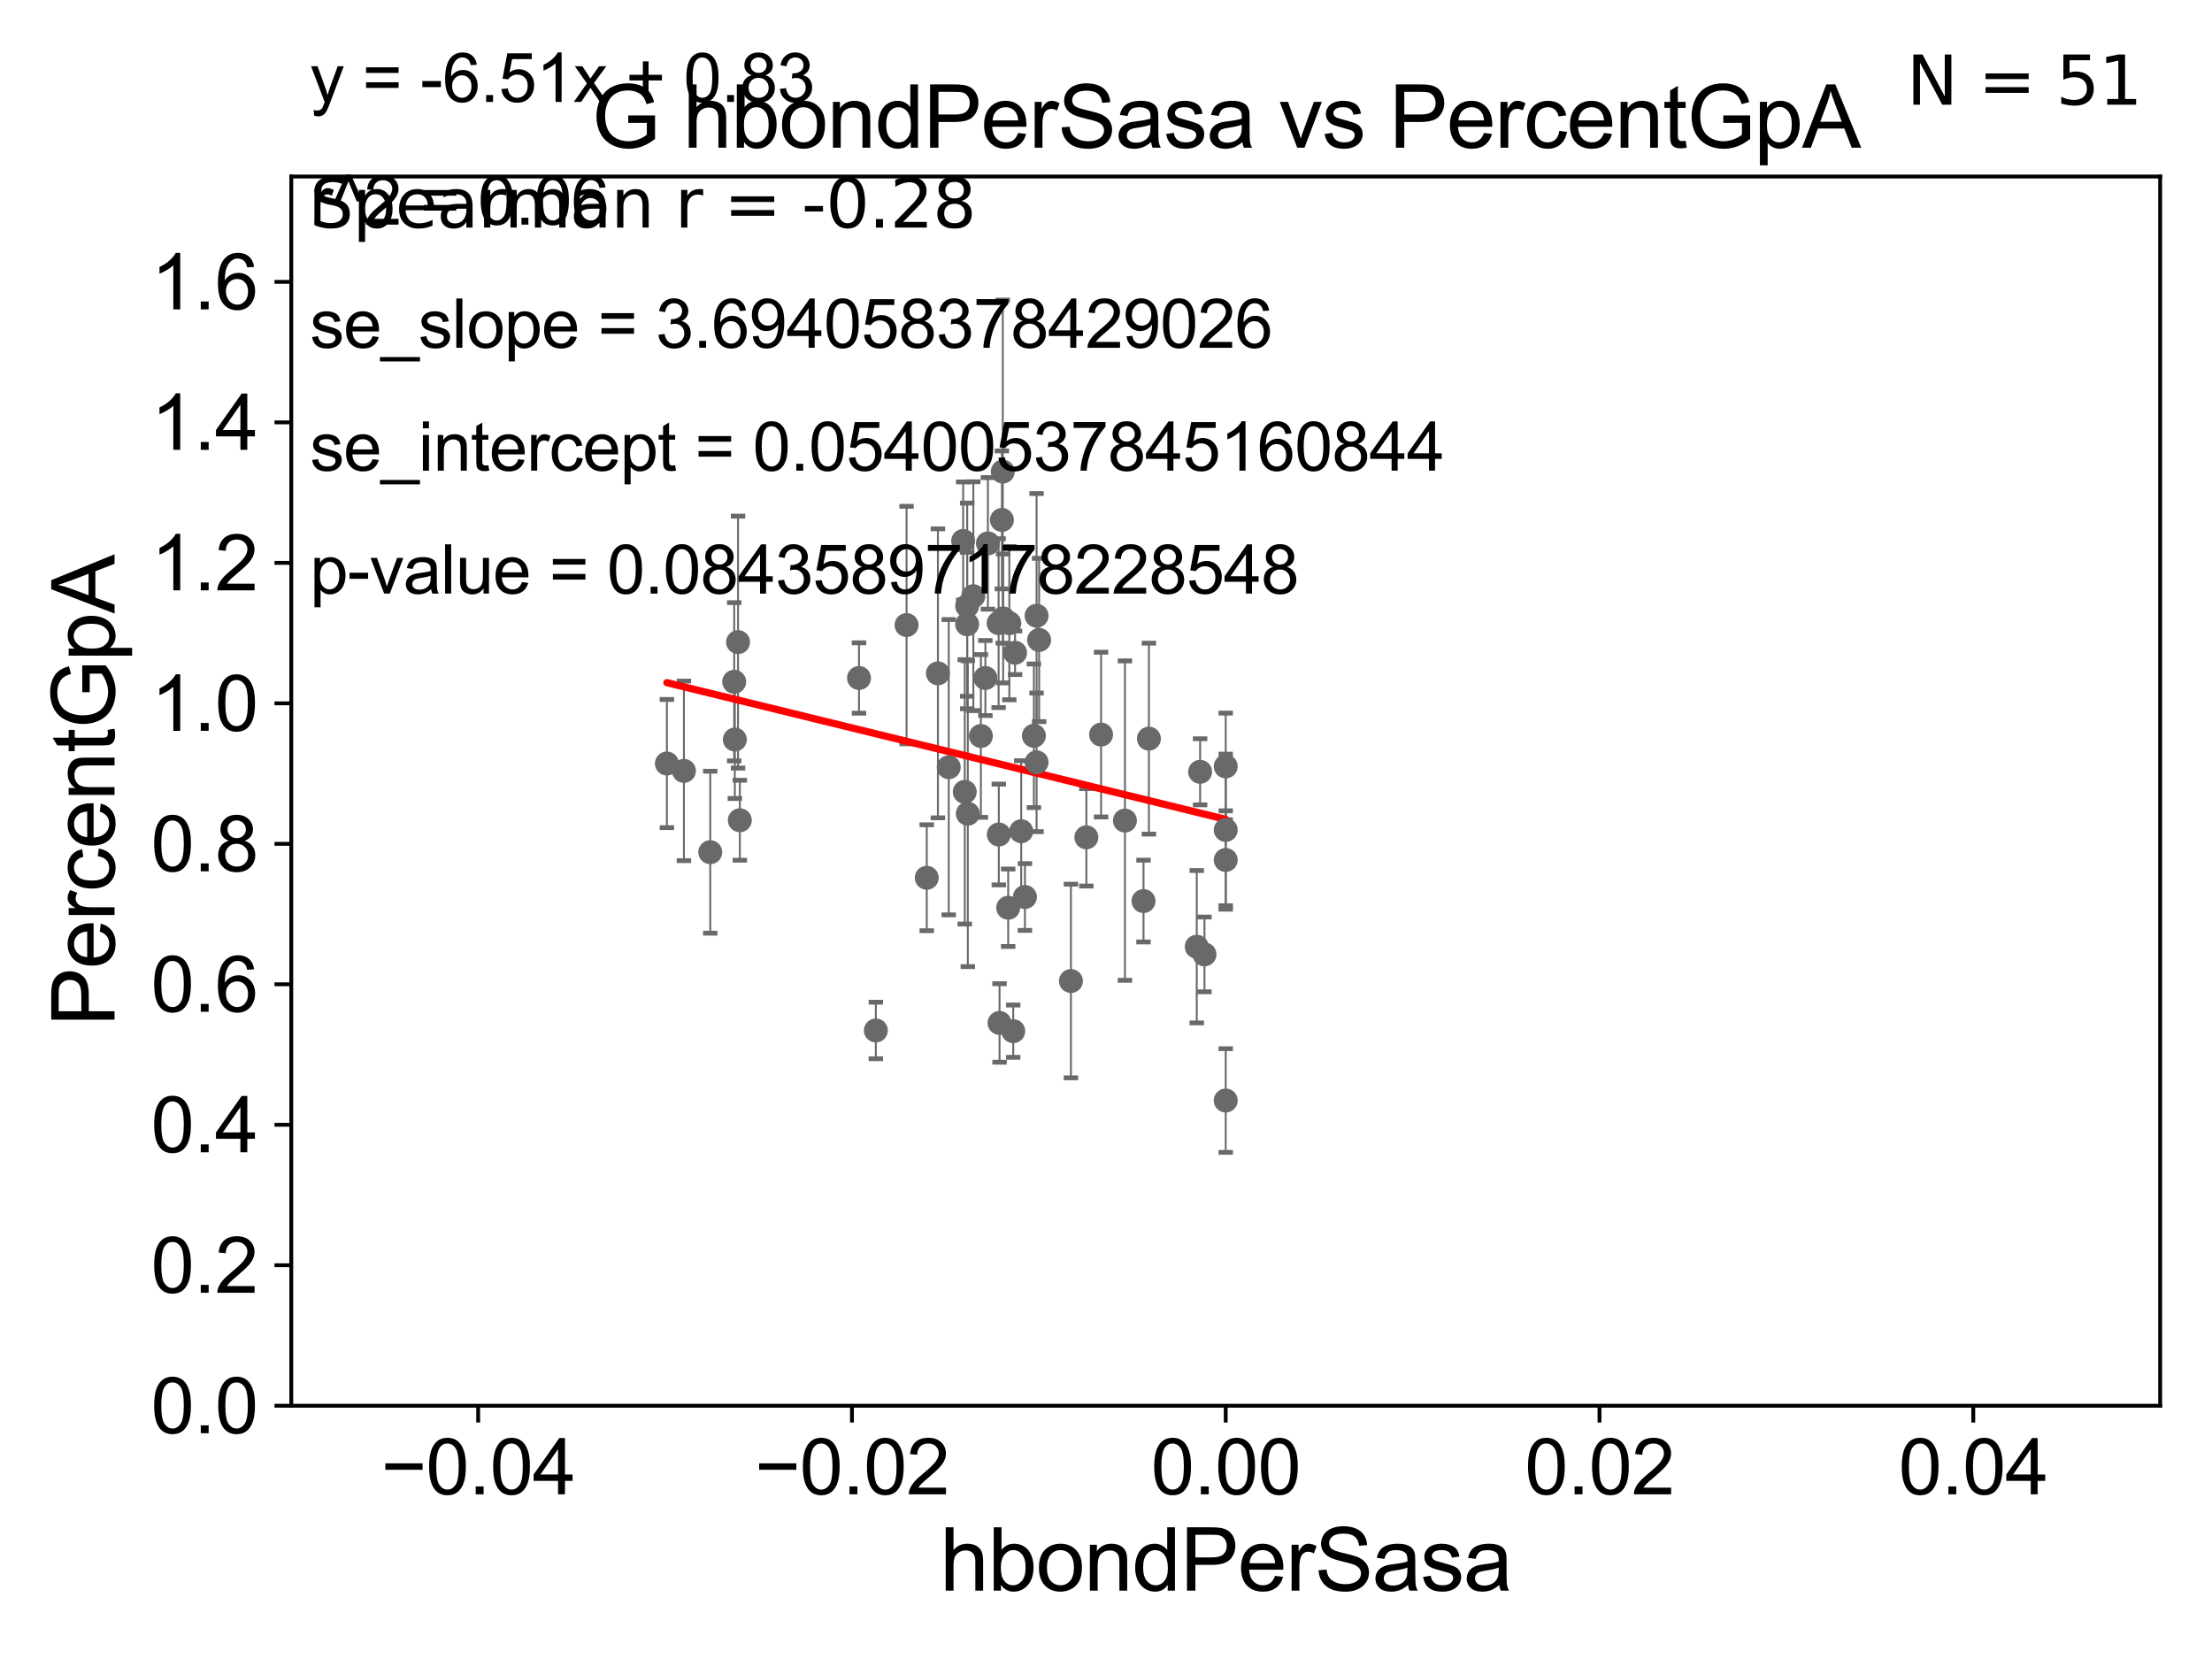 <?xml version="1.0" encoding="utf-8" standalone="no"?>
<!DOCTYPE svg PUBLIC "-//W3C//DTD SVG 1.1//EN"
  "http://www.w3.org/Graphics/SVG/1.1/DTD/svg11.dtd">
<svg xmlns:xlink="http://www.w3.org/1999/xlink" width="460.8pt" height="345.6pt" viewBox="0 0 460.8 345.6" xmlns="http://www.w3.org/2000/svg" version="1.1">
 <defs>
  <style type="text/css">*{stroke-linejoin: round; stroke-linecap: butt}</style>
 </defs>
 <g id="figure_1">
  <g id="patch_1">
   <path d="M 0 345.6 
L 460.8 345.6 
L 460.8 0 
L 0 0 
z
" style="fill: #ffffff"/>
  </g>
  <g id="axes_1">
   <g id="patch_2">
    <path d="M 60.68 292.84 
L 450 292.84 
L 450 36.775 
L 60.68 36.775 
z
" style="fill: #ffffff"/>
   </g>
   <g id="PathCollection_1">
    <defs>
     <path id="m9132ece524" d="M 0 1.118 
C 0.297 1.118 0.581 1 0.791 0.791 
C 1 0.581 1.118 0.297 1.118 0 
C 1.118 -0.297 1 -0.581 0.791 -0.791 
C 0.581 -1 0.297 -1.118 0 -1.118 
C -0.297 -1.118 -0.581 -1 -0.791 -0.791 
C -1 -0.581 -1.118 -0.297 -1.118 0 
C -1.118 0.297 -1 0.581 -0.791 0.791 
C -0.581 1 -0.297 1.118 0 1.118 
z
" style="stroke: #696969"/>
    </defs>
    <g clip-path="url(#pf9c049c712)">
     <use xlink:href="#m9132ece524" x="205.273" y="141.24" style="fill: #696969; stroke: #696969"/>
     <use xlink:href="#m9132ece524" x="200.644" y="112.694" style="fill: #696969; stroke: #696969"/>
     <use xlink:href="#m9132ece524" x="208.071" y="173.84" style="fill: #696969; stroke: #696969"/>
     <use xlink:href="#m9132ece524" x="238.215" y="187.708" style="fill: #696969; stroke: #696969"/>
     <use xlink:href="#m9132ece524" x="182.455" y="214.664" style="fill: #696969; stroke: #696969"/>
     <use xlink:href="#m9132ece524" x="202.764" y="124.199" style="fill: #696969; stroke: #696969"/>
     <use xlink:href="#m9132ece524" x="142.472" y="160.586" style="fill: #696969; stroke: #696969"/>
     <use xlink:href="#m9132ece524" x="193.06" y="182.855" style="fill: #696969; stroke: #696969"/>
     <use xlink:href="#m9132ece524" x="250.004" y="160.782" style="fill: #696969; stroke: #696969"/>
     <use xlink:href="#m9132ece524" x="138.925" y="159.059" style="fill: #696969; stroke: #696969"/>
     <use xlink:href="#m9132ece524" x="255.34" y="159.655" style="fill: #696969; stroke: #696969"/>
     <use xlink:href="#m9132ece524" x="215.376" y="153.276" style="fill: #696969; stroke: #696969"/>
     <use xlink:href="#m9132ece524" x="213.513" y="186.859" style="fill: #696969; stroke: #696969"/>
     <use xlink:href="#m9132ece524" x="201.613" y="169.507" style="fill: #696969; stroke: #696969"/>
     <use xlink:href="#m9132ece524" x="234.344" y="170.946" style="fill: #696969; stroke: #696969"/>
     <use xlink:href="#m9132ece524" x="226.309" y="174.428" style="fill: #696969; stroke: #696969"/>
     <use xlink:href="#m9132ece524" x="249.304" y="197.218" style="fill: #696969; stroke: #696969"/>
     <use xlink:href="#m9132ece524" x="250.914" y="198.817" style="fill: #696969; stroke: #696969"/>
     <use xlink:href="#m9132ece524" x="239.338" y="153.873" style="fill: #696969; stroke: #696969"/>
     <use xlink:href="#m9132ece524" x="255.34" y="229.259" style="fill: #696969; stroke: #696969"/>
     <use xlink:href="#m9132ece524" x="255.34" y="172.893" style="fill: #696969; stroke: #696969"/>
     <use xlink:href="#m9132ece524" x="216.47" y="133.316" style="fill: #696969; stroke: #696969"/>
     <use xlink:href="#m9132ece524" x="229.377" y="153.029" style="fill: #696969; stroke: #696969"/>
     <use xlink:href="#m9132ece524" x="223.095" y="204.363" style="fill: #696969; stroke: #696969"/>
     <use xlink:href="#m9132ece524" x="211.454" y="135.984" style="fill: #696969; stroke: #696969"/>
     <use xlink:href="#m9132ece524" x="208.222" y="213.098" style="fill: #696969; stroke: #696969"/>
     <use xlink:href="#m9132ece524" x="208.978" y="128.83" style="fill: #696969; stroke: #696969"/>
     <use xlink:href="#m9132ece524" x="188.855" y="130.211" style="fill: #696969; stroke: #696969"/>
     <use xlink:href="#m9132ece524" x="215.939" y="158.81" style="fill: #696969; stroke: #696969"/>
     <use xlink:href="#m9132ece524" x="201.483" y="126.225" style="fill: #696969; stroke: #696969"/>
     <use xlink:href="#m9132ece524" x="178.947" y="141.241" style="fill: #696969; stroke: #696969"/>
     <use xlink:href="#m9132ece524" x="153.081" y="154.059" style="fill: #696969; stroke: #696969"/>
     <use xlink:href="#m9132ece524" x="205.8" y="113.195" style="fill: #696969; stroke: #696969"/>
     <use xlink:href="#m9132ece524" x="201.474" y="130.045" style="fill: #696969; stroke: #696969"/>
     <use xlink:href="#m9132ece524" x="208.716" y="108.307" style="fill: #696969; stroke: #696969"/>
     <use xlink:href="#m9132ece524" x="147.959" y="177.53" style="fill: #696969; stroke: #696969"/>
     <use xlink:href="#m9132ece524" x="154.118" y="170.873" style="fill: #696969; stroke: #696969"/>
     <use xlink:href="#m9132ece524" x="215.94" y="128.271" style="fill: #696969; stroke: #696969"/>
     <use xlink:href="#m9132ece524" x="200.977" y="164.96" style="fill: #696969; stroke: #696969"/>
     <use xlink:href="#m9132ece524" x="208.031" y="129.809" style="fill: #696969; stroke: #696969"/>
     <use xlink:href="#m9132ece524" x="255.34" y="179.153" style="fill: #696969; stroke: #696969"/>
     <use xlink:href="#m9132ece524" x="212.736" y="173.16" style="fill: #696969; stroke: #696969"/>
     <use xlink:href="#m9132ece524" x="211.074" y="214.811" style="fill: #696969; stroke: #696969"/>
     <use xlink:href="#m9132ece524" x="208.898" y="98.244" style="fill: #696969; stroke: #696969"/>
     <use xlink:href="#m9132ece524" x="197.641" y="159.824" style="fill: #696969; stroke: #696969"/>
     <use xlink:href="#m9132ece524" x="195.383" y="140.27" style="fill: #696969; stroke: #696969"/>
     <use xlink:href="#m9132ece524" x="210.025" y="189.101" style="fill: #696969; stroke: #696969"/>
     <use xlink:href="#m9132ece524" x="152.948" y="142.026" style="fill: #696969; stroke: #696969"/>
     <use xlink:href="#m9132ece524" x="204.34" y="153.321" style="fill: #696969; stroke: #696969"/>
     <use xlink:href="#m9132ece524" x="153.748" y="133.761" style="fill: #696969; stroke: #696969"/>
     <use xlink:href="#m9132ece524" x="210.263" y="129.815" style="fill: #696969; stroke: #696969"/>
    </g>
   </g>
   <g id="matplotlib.axis_1">
    <g id="xtick_1">
     <g id="line2d_1">
      <defs>
       <path id="mabdd8de908" d="M 0 0 
L 0 3.5 
" style="stroke: #000000; stroke-width: 0.8"/>
      </defs>
      <g>
       <use xlink:href="#mabdd8de908" x="99.612" y="292.84" style="stroke: #000000; stroke-width: 0.8"/>
      </g>
     </g>
     <g id="text_1">
      <!-- −0.04 -->
      <g transform="translate(79.371 311.293)scale(0.16 -0.16)">
       <defs>
        <path id="ArialMT-2212" d="M 3381 1997 
L 356 1997 
L 356 2522 
L 3381 2522 
L 3381 1997 
z
" transform="scale(0.016)"/>
        <path id="ArialMT-30" d="M 266 2259 
Q 266 3072 433 3567 
Q 600 4063 929 4331 
Q 1259 4600 1759 4600 
Q 2128 4600 2406 4451 
Q 2684 4303 2865 4023 
Q 3047 3744 3150 3342 
Q 3253 2941 3253 2259 
Q 3253 1453 3087 958 
Q 2922 463 2592 192 
Q 2263 -78 1759 -78 
Q 1097 -78 719 397 
Q 266 969 266 2259 
z
M 844 2259 
Q 844 1131 1108 757 
Q 1372 384 1759 384 
Q 2147 384 2411 759 
Q 2675 1134 2675 2259 
Q 2675 3391 2411 3762 
Q 2147 4134 1753 4134 
Q 1366 4134 1134 3806 
Q 844 3388 844 2259 
z
" transform="scale(0.016)"/>
        <path id="ArialMT-2e" d="M 581 0 
L 581 641 
L 1222 641 
L 1222 0 
L 581 0 
z
" transform="scale(0.016)"/>
        <path id="ArialMT-34" d="M 2069 0 
L 2069 1097 
L 81 1097 
L 81 1613 
L 2172 4581 
L 2631 4581 
L 2631 1613 
L 3250 1613 
L 3250 1097 
L 2631 1097 
L 2631 0 
L 2069 0 
z
M 2069 1613 
L 2069 3678 
L 634 1613 
L 2069 1613 
z
" transform="scale(0.016)"/>
       </defs>
       <use xlink:href="#ArialMT-2212"/>
       <use xlink:href="#ArialMT-30" x="58.398"/>
       <use xlink:href="#ArialMT-2e" x="114.014"/>
       <use xlink:href="#ArialMT-30" x="141.797"/>
       <use xlink:href="#ArialMT-34" x="197.412"/>
      </g>
     </g>
    </g>
    <g id="xtick_2">
     <g id="line2d_2">
      <g>
       <use xlink:href="#mabdd8de908" x="177.476" y="292.84" style="stroke: #000000; stroke-width: 0.8"/>
      </g>
     </g>
     <g id="text_2">
      <!-- −0.02 -->
      <g transform="translate(157.235 311.293)scale(0.16 -0.16)">
       <defs>
        <path id="ArialMT-32" d="M 3222 541 
L 3222 0 
L 194 0 
Q 188 203 259 391 
Q 375 700 629 1000 
Q 884 1300 1366 1694 
Q 2113 2306 2375 2664 
Q 2638 3022 2638 3341 
Q 2638 3675 2398 3904 
Q 2159 4134 1775 4134 
Q 1369 4134 1125 3890 
Q 881 3647 878 3216 
L 300 3275 
Q 359 3922 746 4261 
Q 1134 4600 1788 4600 
Q 2447 4600 2831 4234 
Q 3216 3869 3216 3328 
Q 3216 3053 3103 2787 
Q 2991 2522 2730 2228 
Q 2469 1934 1863 1422 
Q 1356 997 1212 845 
Q 1069 694 975 541 
L 3222 541 
z
" transform="scale(0.016)"/>
       </defs>
       <use xlink:href="#ArialMT-2212"/>
       <use xlink:href="#ArialMT-30" x="58.398"/>
       <use xlink:href="#ArialMT-2e" x="114.014"/>
       <use xlink:href="#ArialMT-30" x="141.797"/>
       <use xlink:href="#ArialMT-32" x="197.412"/>
      </g>
     </g>
    </g>
    <g id="xtick_3">
     <g id="line2d_3">
      <g>
       <use xlink:href="#mabdd8de908" x="255.34" y="292.84" style="stroke: #000000; stroke-width: 0.8"/>
      </g>
     </g>
     <g id="text_3">
      <!-- 0.00 -->
      <g transform="translate(239.771 311.293)scale(0.16 -0.16)">
       <use xlink:href="#ArialMT-30"/>
       <use xlink:href="#ArialMT-2e" x="55.615"/>
       <use xlink:href="#ArialMT-30" x="83.398"/>
       <use xlink:href="#ArialMT-30" x="139.014"/>
      </g>
     </g>
    </g>
    <g id="xtick_4">
     <g id="line2d_4">
      <g>
       <use xlink:href="#mabdd8de908" x="333.204" y="292.84" style="stroke: #000000; stroke-width: 0.8"/>
      </g>
     </g>
     <g id="text_4">
      <!-- 0.02 -->
      <g transform="translate(317.635 311.293)scale(0.16 -0.16)">
       <use xlink:href="#ArialMT-30"/>
       <use xlink:href="#ArialMT-2e" x="55.615"/>
       <use xlink:href="#ArialMT-30" x="83.398"/>
       <use xlink:href="#ArialMT-32" x="139.014"/>
      </g>
     </g>
    </g>
    <g id="xtick_5">
     <g id="line2d_5">
      <g>
       <use xlink:href="#mabdd8de908" x="411.068" y="292.84" style="stroke: #000000; stroke-width: 0.8"/>
      </g>
     </g>
     <g id="text_5">
      <!-- 0.04 -->
      <g transform="translate(395.499 311.293)scale(0.16 -0.16)">
       <use xlink:href="#ArialMT-30"/>
       <use xlink:href="#ArialMT-2e" x="55.615"/>
       <use xlink:href="#ArialMT-30" x="83.398"/>
       <use xlink:href="#ArialMT-34" x="139.014"/>
      </g>
     </g>
    </g>
    <g id="text_6">
     <!-- hbondPerSasa -->
     <g transform="translate(195.798 331.357)scale(0.18 -0.18)">
      <defs>
       <path id="ArialMT-68" d="M 422 0 
L 422 4581 
L 984 4581 
L 984 2938 
Q 1378 3394 1978 3394 
Q 2347 3394 2619 3248 
Q 2891 3103 3008 2847 
Q 3125 2591 3125 2103 
L 3125 0 
L 2563 0 
L 2563 2103 
Q 2563 2525 2380 2717 
Q 2197 2909 1863 2909 
Q 1613 2909 1392 2779 
Q 1172 2650 1078 2428 
Q 984 2206 984 1816 
L 984 0 
L 422 0 
z
" transform="scale(0.016)"/>
       <path id="ArialMT-62" d="M 941 0 
L 419 0 
L 419 4581 
L 981 4581 
L 981 2947 
Q 1338 3394 1891 3394 
Q 2197 3394 2470 3270 
Q 2744 3147 2920 2923 
Q 3097 2700 3197 2384 
Q 3297 2069 3297 1709 
Q 3297 856 2875 390 
Q 2453 -75 1863 -75 
Q 1275 -75 941 416 
L 941 0 
z
M 934 1684 
Q 934 1088 1097 822 
Q 1363 388 1816 388 
Q 2184 388 2453 708 
Q 2722 1028 2722 1663 
Q 2722 2313 2464 2622 
Q 2206 2931 1841 2931 
Q 1472 2931 1203 2611 
Q 934 2291 934 1684 
z
" transform="scale(0.016)"/>
       <path id="ArialMT-6f" d="M 213 1659 
Q 213 2581 725 3025 
Q 1153 3394 1769 3394 
Q 2453 3394 2887 2945 
Q 3322 2497 3322 1706 
Q 3322 1066 3130 698 
Q 2938 331 2570 128 
Q 2203 -75 1769 -75 
Q 1072 -75 642 372 
Q 213 819 213 1659 
z
M 791 1659 
Q 791 1022 1069 705 
Q 1347 388 1769 388 
Q 2188 388 2466 706 
Q 2744 1025 2744 1678 
Q 2744 2294 2464 2611 
Q 2184 2928 1769 2928 
Q 1347 2928 1069 2612 
Q 791 2297 791 1659 
z
" transform="scale(0.016)"/>
       <path id="ArialMT-6e" d="M 422 0 
L 422 3319 
L 928 3319 
L 928 2847 
Q 1294 3394 1984 3394 
Q 2284 3394 2536 3286 
Q 2788 3178 2913 3003 
Q 3038 2828 3088 2588 
Q 3119 2431 3119 2041 
L 3119 0 
L 2556 0 
L 2556 2019 
Q 2556 2363 2490 2533 
Q 2425 2703 2258 2804 
Q 2091 2906 1866 2906 
Q 1506 2906 1245 2678 
Q 984 2450 984 1813 
L 984 0 
L 422 0 
z
" transform="scale(0.016)"/>
       <path id="ArialMT-64" d="M 2575 0 
L 2575 419 
Q 2259 -75 1647 -75 
Q 1250 -75 917 144 
Q 584 363 401 755 
Q 219 1147 219 1656 
Q 219 2153 384 2558 
Q 550 2963 881 3178 
Q 1213 3394 1622 3394 
Q 1922 3394 2156 3267 
Q 2391 3141 2538 2938 
L 2538 4581 
L 3097 4581 
L 3097 0 
L 2575 0 
z
M 797 1656 
Q 797 1019 1065 703 
Q 1334 388 1700 388 
Q 2069 388 2326 689 
Q 2584 991 2584 1609 
Q 2584 2291 2321 2609 
Q 2059 2928 1675 2928 
Q 1300 2928 1048 2622 
Q 797 2316 797 1656 
z
" transform="scale(0.016)"/>
       <path id="ArialMT-50" d="M 494 0 
L 494 4581 
L 2222 4581 
Q 2678 4581 2919 4538 
Q 3256 4481 3484 4323 
Q 3713 4166 3852 3881 
Q 3991 3597 3991 3256 
Q 3991 2672 3619 2267 
Q 3247 1863 2275 1863 
L 1100 1863 
L 1100 0 
L 494 0 
z
M 1100 2403 
L 2284 2403 
Q 2872 2403 3119 2622 
Q 3366 2841 3366 3238 
Q 3366 3525 3220 3729 
Q 3075 3934 2838 4000 
Q 2684 4041 2272 4041 
L 1100 4041 
L 1100 2403 
z
" transform="scale(0.016)"/>
       <path id="ArialMT-65" d="M 2694 1069 
L 3275 997 
Q 3138 488 2766 206 
Q 2394 -75 1816 -75 
Q 1088 -75 661 373 
Q 234 822 234 1631 
Q 234 2469 665 2931 
Q 1097 3394 1784 3394 
Q 2450 3394 2872 2941 
Q 3294 2488 3294 1666 
Q 3294 1616 3291 1516 
L 816 1516 
Q 847 969 1125 678 
Q 1403 388 1819 388 
Q 2128 388 2347 550 
Q 2566 713 2694 1069 
z
M 847 1978 
L 2700 1978 
Q 2663 2397 2488 2606 
Q 2219 2931 1791 2931 
Q 1403 2931 1139 2672 
Q 875 2413 847 1978 
z
" transform="scale(0.016)"/>
       <path id="ArialMT-72" d="M 416 0 
L 416 3319 
L 922 3319 
L 922 2816 
Q 1116 3169 1280 3281 
Q 1444 3394 1641 3394 
Q 1925 3394 2219 3213 
L 2025 2691 
Q 1819 2813 1613 2813 
Q 1428 2813 1281 2702 
Q 1134 2591 1072 2394 
Q 978 2094 978 1738 
L 978 0 
L 416 0 
z
" transform="scale(0.016)"/>
       <path id="ArialMT-53" d="M 288 1472 
L 859 1522 
Q 900 1178 1048 958 
Q 1197 738 1509 602 
Q 1822 466 2213 466 
Q 2559 466 2825 569 
Q 3091 672 3220 851 
Q 3350 1031 3350 1244 
Q 3350 1459 3225 1620 
Q 3100 1781 2813 1891 
Q 2628 1963 1997 2114 
Q 1366 2266 1113 2400 
Q 784 2572 623 2826 
Q 463 3081 463 3397 
Q 463 3744 659 4045 
Q 856 4347 1234 4503 
Q 1613 4659 2075 4659 
Q 2584 4659 2973 4495 
Q 3363 4331 3572 4012 
Q 3781 3694 3797 3291 
L 3216 3247 
Q 3169 3681 2898 3903 
Q 2628 4125 2100 4125 
Q 1550 4125 1298 3923 
Q 1047 3722 1047 3438 
Q 1047 3191 1225 3031 
Q 1400 2872 2139 2705 
Q 2878 2538 3153 2413 
Q 3553 2228 3743 1945 
Q 3934 1663 3934 1294 
Q 3934 928 3725 604 
Q 3516 281 3123 101 
Q 2731 -78 2241 -78 
Q 1619 -78 1198 103 
Q 778 284 539 648 
Q 300 1013 288 1472 
z
" transform="scale(0.016)"/>
       <path id="ArialMT-61" d="M 2588 409 
Q 2275 144 1986 34 
Q 1697 -75 1366 -75 
Q 819 -75 525 192 
Q 231 459 231 875 
Q 231 1119 342 1320 
Q 453 1522 633 1644 
Q 813 1766 1038 1828 
Q 1203 1872 1538 1913 
Q 2219 1994 2541 2106 
Q 2544 2222 2544 2253 
Q 2544 2597 2384 2738 
Q 2169 2928 1744 2928 
Q 1347 2928 1158 2789 
Q 969 2650 878 2297 
L 328 2372 
Q 403 2725 575 2942 
Q 747 3159 1072 3276 
Q 1397 3394 1825 3394 
Q 2250 3394 2515 3294 
Q 2781 3194 2906 3042 
Q 3031 2891 3081 2659 
Q 3109 2516 3109 2141 
L 3109 1391 
Q 3109 606 3145 398 
Q 3181 191 3288 0 
L 2700 0 
Q 2613 175 2588 409 
z
M 2541 1666 
Q 2234 1541 1622 1453 
Q 1275 1403 1131 1340 
Q 988 1278 909 1158 
Q 831 1038 831 891 
Q 831 666 1001 516 
Q 1172 366 1500 366 
Q 1825 366 2078 508 
Q 2331 650 2450 897 
Q 2541 1088 2541 1459 
L 2541 1666 
z
" transform="scale(0.016)"/>
       <path id="ArialMT-73" d="M 197 991 
L 753 1078 
Q 800 744 1014 566 
Q 1228 388 1613 388 
Q 2000 388 2187 545 
Q 2375 703 2375 916 
Q 2375 1106 2209 1216 
Q 2094 1291 1634 1406 
Q 1016 1563 777 1677 
Q 538 1791 414 1992 
Q 291 2194 291 2438 
Q 291 2659 392 2848 
Q 494 3038 669 3163 
Q 800 3259 1026 3326 
Q 1253 3394 1513 3394 
Q 1903 3394 2198 3281 
Q 2494 3169 2634 2976 
Q 2775 2784 2828 2463 
L 2278 2388 
Q 2241 2644 2061 2787 
Q 1881 2931 1553 2931 
Q 1166 2931 1000 2803 
Q 834 2675 834 2503 
Q 834 2394 903 2306 
Q 972 2216 1119 2156 
Q 1203 2125 1616 2013 
Q 2213 1853 2448 1751 
Q 2684 1650 2818 1456 
Q 2953 1263 2953 975 
Q 2953 694 2789 445 
Q 2625 197 2315 61 
Q 2006 -75 1616 -75 
Q 969 -75 630 194 
Q 291 463 197 991 
z
" transform="scale(0.016)"/>
      </defs>
      <use xlink:href="#ArialMT-68"/>
      <use xlink:href="#ArialMT-62" x="55.615"/>
      <use xlink:href="#ArialMT-6f" x="111.23"/>
      <use xlink:href="#ArialMT-6e" x="166.846"/>
      <use xlink:href="#ArialMT-64" x="222.461"/>
      <use xlink:href="#ArialMT-50" x="278.076"/>
      <use xlink:href="#ArialMT-65" x="344.775"/>
      <use xlink:href="#ArialMT-72" x="400.391"/>
      <use xlink:href="#ArialMT-53" x="433.691"/>
      <use xlink:href="#ArialMT-61" x="500.391"/>
      <use xlink:href="#ArialMT-73" x="556.006"/>
      <use xlink:href="#ArialMT-61" x="606.006"/>
     </g>
    </g>
   </g>
   <g id="matplotlib.axis_2">
    <g id="ytick_1">
     <g id="line2d_6">
      <defs>
       <path id="m6424067d2d" d="M 0 0 
L -3.5 0 
" style="stroke: #000000; stroke-width: 0.8"/>
      </defs>
      <g>
       <use xlink:href="#m6424067d2d" x="60.68" y="292.84" style="stroke: #000000; stroke-width: 0.8"/>
      </g>
     </g>
     <g id="text_7">
      <!-- 0.0 -->
      <g transform="translate(31.44 298.566)scale(0.16 -0.16)">
       <use xlink:href="#ArialMT-30"/>
       <use xlink:href="#ArialMT-2e" x="55.615"/>
       <use xlink:href="#ArialMT-30" x="83.398"/>
      </g>
     </g>
    </g>
    <g id="ytick_2">
     <g id="line2d_7">
      <g>
       <use xlink:href="#m6424067d2d" x="60.68" y="263.575" style="stroke: #000000; stroke-width: 0.8"/>
      </g>
     </g>
     <g id="text_8">
      <!-- 0.2 -->
      <g transform="translate(31.44 269.302)scale(0.16 -0.16)">
       <use xlink:href="#ArialMT-30"/>
       <use xlink:href="#ArialMT-2e" x="55.615"/>
       <use xlink:href="#ArialMT-32" x="83.398"/>
      </g>
     </g>
    </g>
    <g id="ytick_3">
     <g id="line2d_8">
      <g>
       <use xlink:href="#m6424067d2d" x="60.68" y="234.311" style="stroke: #000000; stroke-width: 0.8"/>
      </g>
     </g>
     <g id="text_9">
      <!-- 0.4 -->
      <g transform="translate(31.44 240.037)scale(0.16 -0.16)">
       <use xlink:href="#ArialMT-30"/>
       <use xlink:href="#ArialMT-2e" x="55.615"/>
       <use xlink:href="#ArialMT-34" x="83.398"/>
      </g>
     </g>
    </g>
    <g id="ytick_4">
     <g id="line2d_9">
      <g>
       <use xlink:href="#m6424067d2d" x="60.68" y="205.046" style="stroke: #000000; stroke-width: 0.8"/>
      </g>
     </g>
     <g id="text_10">
      <!-- 0.6 -->
      <g transform="translate(31.44 210.772)scale(0.16 -0.16)">
       <defs>
        <path id="ArialMT-36" d="M 3184 3459 
L 2625 3416 
Q 2550 3747 2413 3897 
Q 2184 4138 1850 4138 
Q 1581 4138 1378 3988 
Q 1113 3794 959 3422 
Q 806 3050 800 2363 
Q 1003 2672 1297 2822 
Q 1591 2972 1913 2972 
Q 2475 2972 2870 2558 
Q 3266 2144 3266 1488 
Q 3266 1056 3080 686 
Q 2894 316 2569 119 
Q 2244 -78 1831 -78 
Q 1128 -78 684 439 
Q 241 956 241 2144 
Q 241 3472 731 4075 
Q 1159 4600 1884 4600 
Q 2425 4600 2770 4297 
Q 3116 3994 3184 3459 
z
M 888 1484 
Q 888 1194 1011 928 
Q 1134 663 1356 523 
Q 1578 384 1822 384 
Q 2178 384 2434 671 
Q 2691 959 2691 1453 
Q 2691 1928 2437 2201 
Q 2184 2475 1800 2475 
Q 1419 2475 1153 2201 
Q 888 1928 888 1484 
z
" transform="scale(0.016)"/>
       </defs>
       <use xlink:href="#ArialMT-30"/>
       <use xlink:href="#ArialMT-2e" x="55.615"/>
       <use xlink:href="#ArialMT-36" x="83.398"/>
      </g>
     </g>
    </g>
    <g id="ytick_5">
     <g id="line2d_10">
      <g>
       <use xlink:href="#m6424067d2d" x="60.68" y="175.782" style="stroke: #000000; stroke-width: 0.8"/>
      </g>
     </g>
     <g id="text_11">
      <!-- 0.8 -->
      <g transform="translate(31.44 181.508)scale(0.16 -0.16)">
       <defs>
        <path id="ArialMT-38" d="M 1131 2484 
Q 781 2613 612 2850 
Q 444 3088 444 3419 
Q 444 3919 803 4259 
Q 1163 4600 1759 4600 
Q 2359 4600 2725 4251 
Q 3091 3903 3091 3403 
Q 3091 3084 2923 2848 
Q 2756 2613 2416 2484 
Q 2838 2347 3058 2040 
Q 3278 1734 3278 1309 
Q 3278 722 2862 322 
Q 2447 -78 1769 -78 
Q 1091 -78 675 323 
Q 259 725 259 1325 
Q 259 1772 486 2073 
Q 713 2375 1131 2484 
z
M 1019 3438 
Q 1019 3113 1228 2906 
Q 1438 2700 1772 2700 
Q 2097 2700 2305 2904 
Q 2513 3109 2513 3406 
Q 2513 3716 2298 3927 
Q 2084 4138 1766 4138 
Q 1444 4138 1231 3931 
Q 1019 3725 1019 3438 
z
M 838 1322 
Q 838 1081 952 856 
Q 1066 631 1291 507 
Q 1516 384 1775 384 
Q 2178 384 2440 643 
Q 2703 903 2703 1303 
Q 2703 1709 2433 1975 
Q 2163 2241 1756 2241 
Q 1359 2241 1098 1978 
Q 838 1716 838 1322 
z
" transform="scale(0.016)"/>
       </defs>
       <use xlink:href="#ArialMT-30"/>
       <use xlink:href="#ArialMT-2e" x="55.615"/>
       <use xlink:href="#ArialMT-38" x="83.398"/>
      </g>
     </g>
    </g>
    <g id="ytick_6">
     <g id="line2d_11">
      <g>
       <use xlink:href="#m6424067d2d" x="60.68" y="146.517" style="stroke: #000000; stroke-width: 0.8"/>
      </g>
     </g>
     <g id="text_12">
      <!-- 1.0 -->
      <g transform="translate(31.44 152.243)scale(0.16 -0.16)">
       <defs>
        <path id="ArialMT-31" d="M 2384 0 
L 1822 0 
L 1822 3584 
Q 1619 3391 1289 3197 
Q 959 3003 697 2906 
L 697 3450 
Q 1169 3672 1522 3987 
Q 1875 4303 2022 4600 
L 2384 4600 
L 2384 0 
z
" transform="scale(0.016)"/>
       </defs>
       <use xlink:href="#ArialMT-31"/>
       <use xlink:href="#ArialMT-2e" x="55.615"/>
       <use xlink:href="#ArialMT-30" x="83.398"/>
      </g>
     </g>
    </g>
    <g id="ytick_7">
     <g id="line2d_12">
      <g>
       <use xlink:href="#m6424067d2d" x="60.68" y="117.252" style="stroke: #000000; stroke-width: 0.8"/>
      </g>
     </g>
     <g id="text_13">
      <!-- 1.2 -->
      <g transform="translate(31.44 122.979)scale(0.16 -0.16)">
       <use xlink:href="#ArialMT-31"/>
       <use xlink:href="#ArialMT-2e" x="55.615"/>
       <use xlink:href="#ArialMT-32" x="83.398"/>
      </g>
     </g>
    </g>
    <g id="ytick_8">
     <g id="line2d_13">
      <g>
       <use xlink:href="#m6424067d2d" x="60.68" y="87.988" style="stroke: #000000; stroke-width: 0.8"/>
      </g>
     </g>
     <g id="text_14">
      <!-- 1.4 -->
      <g transform="translate(31.44 93.714)scale(0.16 -0.16)">
       <use xlink:href="#ArialMT-31"/>
       <use xlink:href="#ArialMT-2e" x="55.615"/>
       <use xlink:href="#ArialMT-34" x="83.398"/>
      </g>
     </g>
    </g>
    <g id="ytick_9">
     <g id="line2d_14">
      <g>
       <use xlink:href="#m6424067d2d" x="60.68" y="58.723" style="stroke: #000000; stroke-width: 0.8"/>
      </g>
     </g>
     <g id="text_15">
      <!-- 1.6 -->
      <g transform="translate(31.44 64.45)scale(0.16 -0.16)">
       <use xlink:href="#ArialMT-31"/>
       <use xlink:href="#ArialMT-2e" x="55.615"/>
       <use xlink:href="#ArialMT-36" x="83.398"/>
      </g>
     </g>
    </g>
    <g id="text_16">
     <!-- PercentGpA -->
     <g transform="translate(23.863 213.831)rotate(-90)scale(0.18 -0.18)">
      <defs>
       <path id="ArialMT-63" d="M 2588 1216 
L 3141 1144 
Q 3050 572 2676 248 
Q 2303 -75 1759 -75 
Q 1078 -75 664 370 
Q 250 816 250 1647 
Q 250 2184 428 2587 
Q 606 2991 970 3192 
Q 1334 3394 1763 3394 
Q 2303 3394 2647 3120 
Q 2991 2847 3088 2344 
L 2541 2259 
Q 2463 2594 2264 2762 
Q 2066 2931 1784 2931 
Q 1359 2931 1093 2626 
Q 828 2322 828 1663 
Q 828 994 1084 691 
Q 1341 388 1753 388 
Q 2084 388 2306 591 
Q 2528 794 2588 1216 
z
" transform="scale(0.016)"/>
       <path id="ArialMT-74" d="M 1650 503 
L 1731 6 
Q 1494 -44 1306 -44 
Q 1000 -44 831 53 
Q 663 150 594 308 
Q 525 466 525 972 
L 525 2881 
L 113 2881 
L 113 3319 
L 525 3319 
L 525 4141 
L 1084 4478 
L 1084 3319 
L 1650 3319 
L 1650 2881 
L 1084 2881 
L 1084 941 
Q 1084 700 1114 631 
Q 1144 563 1211 522 
Q 1278 481 1403 481 
Q 1497 481 1650 503 
z
" transform="scale(0.016)"/>
       <path id="ArialMT-47" d="M 2638 1797 
L 2638 2334 
L 4578 2338 
L 4578 638 
Q 4131 281 3656 101 
Q 3181 -78 2681 -78 
Q 2006 -78 1454 211 
Q 903 500 622 1047 
Q 341 1594 341 2269 
Q 341 2938 620 3517 
Q 900 4097 1425 4378 
Q 1950 4659 2634 4659 
Q 3131 4659 3532 4498 
Q 3934 4338 4162 4050 
Q 4391 3763 4509 3300 
L 3963 3150 
Q 3859 3500 3706 3700 
Q 3553 3900 3268 4020 
Q 2984 4141 2638 4141 
Q 2222 4141 1919 4014 
Q 1616 3888 1430 3681 
Q 1244 3475 1141 3228 
Q 966 2803 966 2306 
Q 966 1694 1177 1281 
Q 1388 869 1791 669 
Q 2194 469 2647 469 
Q 3041 469 3416 620 
Q 3791 772 3984 944 
L 3984 1797 
L 2638 1797 
z
" transform="scale(0.016)"/>
       <path id="ArialMT-70" d="M 422 -1272 
L 422 3319 
L 934 3319 
L 934 2888 
Q 1116 3141 1344 3267 
Q 1572 3394 1897 3394 
Q 2322 3394 2647 3175 
Q 2972 2956 3137 2557 
Q 3303 2159 3303 1684 
Q 3303 1175 3120 767 
Q 2938 359 2589 142 
Q 2241 -75 1856 -75 
Q 1575 -75 1351 44 
Q 1128 163 984 344 
L 984 -1272 
L 422 -1272 
z
M 931 1641 
Q 931 1000 1190 694 
Q 1450 388 1819 388 
Q 2194 388 2461 705 
Q 2728 1022 2728 1688 
Q 2728 2322 2467 2637 
Q 2206 2953 1844 2953 
Q 1484 2953 1207 2617 
Q 931 2281 931 1641 
z
" transform="scale(0.016)"/>
       <path id="ArialMT-41" d="M -9 0 
L 1750 4581 
L 2403 4581 
L 4278 0 
L 3588 0 
L 3053 1388 
L 1138 1388 
L 634 0 
L -9 0 
z
M 1313 1881 
L 2866 1881 
L 2388 3150 
Q 2169 3728 2063 4100 
Q 1975 3659 1816 3225 
L 1313 1881 
z
" transform="scale(0.016)"/>
      </defs>
      <use xlink:href="#ArialMT-50"/>
      <use xlink:href="#ArialMT-65" x="66.699"/>
      <use xlink:href="#ArialMT-72" x="122.314"/>
      <use xlink:href="#ArialMT-63" x="155.615"/>
      <use xlink:href="#ArialMT-65" x="205.615"/>
      <use xlink:href="#ArialMT-6e" x="261.23"/>
      <use xlink:href="#ArialMT-74" x="316.846"/>
      <use xlink:href="#ArialMT-47" x="344.629"/>
      <use xlink:href="#ArialMT-70" x="422.412"/>
      <use xlink:href="#ArialMT-41" x="478.027"/>
     </g>
    </g>
   </g>
   <g id="LineCollection_1">
    <path d="M 205.273 149.056 
L 205.273 133.425 
" clip-path="url(#pf9c049c712)" style="fill: none; stroke: #696969; stroke-width: 0.4"/>
    <path d="M 200.644 124.987 
L 200.644 100.401 
" clip-path="url(#pf9c049c712)" style="fill: none; stroke: #696969; stroke-width: 0.4"/>
    <path d="M 208.071 184.335 
L 208.071 163.345 
" clip-path="url(#pf9c049c712)" style="fill: none; stroke: #696969; stroke-width: 0.4"/>
    <path d="M 238.215 196.225 
L 238.215 179.191 
" clip-path="url(#pf9c049c712)" style="fill: none; stroke: #696969; stroke-width: 0.4"/>
    <path d="M 182.455 220.552 
L 182.455 208.777 
" clip-path="url(#pf9c049c712)" style="fill: none; stroke: #696969; stroke-width: 0.4"/>
    <path d="M 202.764 148.034 
L 202.764 100.364 
" clip-path="url(#pf9c049c712)" style="fill: none; stroke: #696969; stroke-width: 0.4"/>
    <path d="M 142.472 179.29 
L 142.472 141.882 
" clip-path="url(#pf9c049c712)" style="fill: none; stroke: #696969; stroke-width: 0.4"/>
    <path d="M 193.06 193.889 
L 193.06 171.821 
" clip-path="url(#pf9c049c712)" style="fill: none; stroke: #696969; stroke-width: 0.4"/>
    <path d="M 250.004 167.666 
L 250.004 153.898 
" clip-path="url(#pf9c049c712)" style="fill: none; stroke: #696969; stroke-width: 0.4"/>
    <path d="M 138.925 172.405 
L 138.925 145.712 
" clip-path="url(#pf9c049c712)" style="fill: none; stroke: #696969; stroke-width: 0.4"/>
    <path d="M 255.34 170.762 
L 255.34 148.549 
" clip-path="url(#pf9c049c712)" style="fill: none; stroke: #696969; stroke-width: 0.4"/>
    <path d="M 215.376 168.229 
L 215.376 138.323 
" clip-path="url(#pf9c049c712)" style="fill: none; stroke: #696969; stroke-width: 0.4"/>
    <path d="M 213.513 193.819 
L 213.513 179.899 
" clip-path="url(#pf9c049c712)" style="fill: none; stroke: #696969; stroke-width: 0.4"/>
    <path d="M 201.613 201.362 
L 201.613 137.652 
" clip-path="url(#pf9c049c712)" style="fill: none; stroke: #696969; stroke-width: 0.4"/>
    <path d="M 234.344 204.216 
L 234.344 137.675 
" clip-path="url(#pf9c049c712)" style="fill: none; stroke: #696969; stroke-width: 0.4"/>
    <path d="M 226.309 184.578 
L 226.309 164.278 
" clip-path="url(#pf9c049c712)" style="fill: none; stroke: #696969; stroke-width: 0.4"/>
    <path d="M 249.304 213.092 
L 249.304 181.345 
" clip-path="url(#pf9c049c712)" style="fill: none; stroke: #696969; stroke-width: 0.4"/>
    <path d="M 250.914 206.602 
L 250.914 191.033 
" clip-path="url(#pf9c049c712)" style="fill: none; stroke: #696969; stroke-width: 0.4"/>
    <path d="M 239.338 173.761 
L 239.338 133.985 
" clip-path="url(#pf9c049c712)" style="fill: none; stroke: #696969; stroke-width: 0.4"/>
    <path d="M 255.34 240.051 
L 255.34 218.466 
" clip-path="url(#pf9c049c712)" style="fill: none; stroke: #696969; stroke-width: 0.4"/>
    <path d="M 255.34 188.684 
L 255.34 157.102 
" clip-path="url(#pf9c049c712)" style="fill: none; stroke: #696969; stroke-width: 0.4"/>
    <path d="M 216.47 150.319 
L 216.47 116.313 
" clip-path="url(#pf9c049c712)" style="fill: none; stroke: #696969; stroke-width: 0.4"/>
    <path d="M 229.377 170.188 
L 229.377 135.87 
" clip-path="url(#pf9c049c712)" style="fill: none; stroke: #696969; stroke-width: 0.4"/>
    <path d="M 223.095 224.535 
L 223.095 184.191 
" clip-path="url(#pf9c049c712)" style="fill: none; stroke: #696969; stroke-width: 0.4"/>
    <path d="M 211.454 140.52 
L 211.454 131.448 
" clip-path="url(#pf9c049c712)" style="fill: none; stroke: #696969; stroke-width: 0.4"/>
    <path d="M 208.222 221.275 
L 208.222 204.922 
" clip-path="url(#pf9c049c712)" style="fill: none; stroke: #696969; stroke-width: 0.4"/>
    <path d="M 208.978 142.256 
L 208.978 115.404 
" clip-path="url(#pf9c049c712)" style="fill: none; stroke: #696969; stroke-width: 0.4"/>
    <path d="M 188.855 154.95 
L 188.855 105.473 
" clip-path="url(#pf9c049c712)" style="fill: none; stroke: #696969; stroke-width: 0.4"/>
    <path d="M 215.939 173.248 
L 215.939 144.373 
" clip-path="url(#pf9c049c712)" style="fill: none; stroke: #696969; stroke-width: 0.4"/>
    <path d="M 201.483 147.644 
L 201.483 104.806 
" clip-path="url(#pf9c049c712)" style="fill: none; stroke: #696969; stroke-width: 0.4"/>
    <path d="M 178.947 148.57 
L 178.947 133.913 
" clip-path="url(#pf9c049c712)" style="fill: none; stroke: #696969; stroke-width: 0.4"/>
    <path d="M 153.081 166.344 
L 153.081 141.774 
" clip-path="url(#pf9c049c712)" style="fill: none; stroke: #696969; stroke-width: 0.4"/>
    <path d="M 205.8 126.9 
L 205.8 99.49 
" clip-path="url(#pf9c049c712)" style="fill: none; stroke: #696969; stroke-width: 0.4"/>
    <path d="M 201.474 145.04 
L 201.474 115.05 
" clip-path="url(#pf9c049c712)" style="fill: none; stroke: #696969; stroke-width: 0.4"/>
    <path d="M 208.716 122.681 
L 208.716 93.933 
" clip-path="url(#pf9c049c712)" style="fill: none; stroke: #696969; stroke-width: 0.4"/>
    <path d="M 147.959 194.397 
L 147.959 160.662 
" clip-path="url(#pf9c049c712)" style="fill: none; stroke: #696969; stroke-width: 0.4"/>
    <path d="M 154.118 179.204 
L 154.118 162.542 
" clip-path="url(#pf9c049c712)" style="fill: none; stroke: #696969; stroke-width: 0.4"/>
    <path d="M 215.94 153.721 
L 215.94 102.821 
" clip-path="url(#pf9c049c712)" style="fill: none; stroke: #696969; stroke-width: 0.4"/>
    <path d="M 200.977 192.492 
L 200.977 137.428 
" clip-path="url(#pf9c049c712)" style="fill: none; stroke: #696969; stroke-width: 0.4"/>
    <path d="M 208.031 147.398 
L 208.031 112.22 
" clip-path="url(#pf9c049c712)" style="fill: none; stroke: #696969; stroke-width: 0.4"/>
    <path d="M 255.34 189.393 
L 255.34 168.912 
" clip-path="url(#pf9c049c712)" style="fill: none; stroke: #696969; stroke-width: 0.4"/>
    <path d="M 212.736 187.848 
L 212.736 158.473 
" clip-path="url(#pf9c049c712)" style="fill: none; stroke: #696969; stroke-width: 0.4"/>
    <path d="M 211.074 220.259 
L 211.074 209.363 
" clip-path="url(#pf9c049c712)" style="fill: none; stroke: #696969; stroke-width: 0.4"/>
    <path d="M 208.898 133.986 
L 208.898 62.503 
" clip-path="url(#pf9c049c712)" style="fill: none; stroke: #696969; stroke-width: 0.4"/>
    <path d="M 197.641 190.579 
L 197.641 129.068 
" clip-path="url(#pf9c049c712)" style="fill: none; stroke: #696969; stroke-width: 0.4"/>
    <path d="M 195.383 170.369 
L 195.383 110.171 
" clip-path="url(#pf9c049c712)" style="fill: none; stroke: #696969; stroke-width: 0.4"/>
    <path d="M 210.025 197.169 
L 210.025 181.032 
" clip-path="url(#pf9c049c712)" style="fill: none; stroke: #696969; stroke-width: 0.4"/>
    <path d="M 152.948 158.513 
L 152.948 125.539 
" clip-path="url(#pf9c049c712)" style="fill: none; stroke: #696969; stroke-width: 0.4"/>
    <path d="M 204.34 170.269 
L 204.34 136.372 
" clip-path="url(#pf9c049c712)" style="fill: none; stroke: #696969; stroke-width: 0.4"/>
    <path d="M 153.748 160.002 
L 153.748 107.521 
" clip-path="url(#pf9c049c712)" style="fill: none; stroke: #696969; stroke-width: 0.4"/>
    <path d="M 210.263 145.774 
L 210.263 113.856 
" clip-path="url(#pf9c049c712)" style="fill: none; stroke: #696969; stroke-width: 0.4"/>
   </g>
   <g id="line2d_15">
    <defs>
     <path id="m9b403505ce" d="M 1.5 0 
L -1.5 -0 
" style="stroke: #696969"/>
    </defs>
    <g clip-path="url(#pf9c049c712)">
     <use xlink:href="#m9b403505ce" x="205.273" y="149.056" style="fill: #696969; stroke: #696969"/>
     <use xlink:href="#m9b403505ce" x="200.644" y="124.987" style="fill: #696969; stroke: #696969"/>
     <use xlink:href="#m9b403505ce" x="208.071" y="184.335" style="fill: #696969; stroke: #696969"/>
     <use xlink:href="#m9b403505ce" x="238.215" y="196.225" style="fill: #696969; stroke: #696969"/>
     <use xlink:href="#m9b403505ce" x="182.455" y="220.552" style="fill: #696969; stroke: #696969"/>
     <use xlink:href="#m9b403505ce" x="202.764" y="148.034" style="fill: #696969; stroke: #696969"/>
     <use xlink:href="#m9b403505ce" x="142.472" y="179.29" style="fill: #696969; stroke: #696969"/>
     <use xlink:href="#m9b403505ce" x="193.06" y="193.889" style="fill: #696969; stroke: #696969"/>
     <use xlink:href="#m9b403505ce" x="250.004" y="167.666" style="fill: #696969; stroke: #696969"/>
     <use xlink:href="#m9b403505ce" x="138.925" y="172.405" style="fill: #696969; stroke: #696969"/>
     <use xlink:href="#m9b403505ce" x="255.34" y="170.762" style="fill: #696969; stroke: #696969"/>
     <use xlink:href="#m9b403505ce" x="215.376" y="168.229" style="fill: #696969; stroke: #696969"/>
     <use xlink:href="#m9b403505ce" x="213.513" y="193.819" style="fill: #696969; stroke: #696969"/>
     <use xlink:href="#m9b403505ce" x="201.613" y="201.362" style="fill: #696969; stroke: #696969"/>
     <use xlink:href="#m9b403505ce" x="234.344" y="204.216" style="fill: #696969; stroke: #696969"/>
     <use xlink:href="#m9b403505ce" x="226.309" y="184.578" style="fill: #696969; stroke: #696969"/>
     <use xlink:href="#m9b403505ce" x="249.304" y="213.092" style="fill: #696969; stroke: #696969"/>
     <use xlink:href="#m9b403505ce" x="250.914" y="206.602" style="fill: #696969; stroke: #696969"/>
     <use xlink:href="#m9b403505ce" x="239.338" y="173.761" style="fill: #696969; stroke: #696969"/>
     <use xlink:href="#m9b403505ce" x="255.34" y="240.051" style="fill: #696969; stroke: #696969"/>
     <use xlink:href="#m9b403505ce" x="255.34" y="188.684" style="fill: #696969; stroke: #696969"/>
     <use xlink:href="#m9b403505ce" x="216.47" y="150.319" style="fill: #696969; stroke: #696969"/>
     <use xlink:href="#m9b403505ce" x="229.377" y="170.188" style="fill: #696969; stroke: #696969"/>
     <use xlink:href="#m9b403505ce" x="223.095" y="224.535" style="fill: #696969; stroke: #696969"/>
     <use xlink:href="#m9b403505ce" x="211.454" y="140.52" style="fill: #696969; stroke: #696969"/>
     <use xlink:href="#m9b403505ce" x="208.222" y="221.275" style="fill: #696969; stroke: #696969"/>
     <use xlink:href="#m9b403505ce" x="208.978" y="142.256" style="fill: #696969; stroke: #696969"/>
     <use xlink:href="#m9b403505ce" x="188.855" y="154.95" style="fill: #696969; stroke: #696969"/>
     <use xlink:href="#m9b403505ce" x="215.939" y="173.248" style="fill: #696969; stroke: #696969"/>
     <use xlink:href="#m9b403505ce" x="201.483" y="147.644" style="fill: #696969; stroke: #696969"/>
     <use xlink:href="#m9b403505ce" x="178.947" y="148.57" style="fill: #696969; stroke: #696969"/>
     <use xlink:href="#m9b403505ce" x="153.081" y="166.344" style="fill: #696969; stroke: #696969"/>
     <use xlink:href="#m9b403505ce" x="205.8" y="126.9" style="fill: #696969; stroke: #696969"/>
     <use xlink:href="#m9b403505ce" x="201.474" y="145.04" style="fill: #696969; stroke: #696969"/>
     <use xlink:href="#m9b403505ce" x="208.716" y="122.681" style="fill: #696969; stroke: #696969"/>
     <use xlink:href="#m9b403505ce" x="147.959" y="194.397" style="fill: #696969; stroke: #696969"/>
     <use xlink:href="#m9b403505ce" x="154.118" y="179.204" style="fill: #696969; stroke: #696969"/>
     <use xlink:href="#m9b403505ce" x="215.94" y="153.721" style="fill: #696969; stroke: #696969"/>
     <use xlink:href="#m9b403505ce" x="200.977" y="192.492" style="fill: #696969; stroke: #696969"/>
     <use xlink:href="#m9b403505ce" x="208.031" y="147.398" style="fill: #696969; stroke: #696969"/>
     <use xlink:href="#m9b403505ce" x="255.34" y="189.393" style="fill: #696969; stroke: #696969"/>
     <use xlink:href="#m9b403505ce" x="212.736" y="187.848" style="fill: #696969; stroke: #696969"/>
     <use xlink:href="#m9b403505ce" x="211.074" y="220.259" style="fill: #696969; stroke: #696969"/>
     <use xlink:href="#m9b403505ce" x="208.898" y="133.986" style="fill: #696969; stroke: #696969"/>
     <use xlink:href="#m9b403505ce" x="197.641" y="190.579" style="fill: #696969; stroke: #696969"/>
     <use xlink:href="#m9b403505ce" x="195.383" y="170.369" style="fill: #696969; stroke: #696969"/>
     <use xlink:href="#m9b403505ce" x="210.025" y="197.169" style="fill: #696969; stroke: #696969"/>
     <use xlink:href="#m9b403505ce" x="152.948" y="158.513" style="fill: #696969; stroke: #696969"/>
     <use xlink:href="#m9b403505ce" x="204.34" y="170.269" style="fill: #696969; stroke: #696969"/>
     <use xlink:href="#m9b403505ce" x="153.748" y="160.002" style="fill: #696969; stroke: #696969"/>
     <use xlink:href="#m9b403505ce" x="210.263" y="145.774" style="fill: #696969; stroke: #696969"/>
    </g>
   </g>
   <g id="line2d_16">
    <g clip-path="url(#pf9c049c712)">
     <use xlink:href="#m9b403505ce" x="205.273" y="133.425" style="fill: #696969; stroke: #696969"/>
     <use xlink:href="#m9b403505ce" x="200.644" y="100.401" style="fill: #696969; stroke: #696969"/>
     <use xlink:href="#m9b403505ce" x="208.071" y="163.345" style="fill: #696969; stroke: #696969"/>
     <use xlink:href="#m9b403505ce" x="238.215" y="179.191" style="fill: #696969; stroke: #696969"/>
     <use xlink:href="#m9b403505ce" x="182.455" y="208.777" style="fill: #696969; stroke: #696969"/>
     <use xlink:href="#m9b403505ce" x="202.764" y="100.364" style="fill: #696969; stroke: #696969"/>
     <use xlink:href="#m9b403505ce" x="142.472" y="141.882" style="fill: #696969; stroke: #696969"/>
     <use xlink:href="#m9b403505ce" x="193.06" y="171.821" style="fill: #696969; stroke: #696969"/>
     <use xlink:href="#m9b403505ce" x="250.004" y="153.898" style="fill: #696969; stroke: #696969"/>
     <use xlink:href="#m9b403505ce" x="138.925" y="145.712" style="fill: #696969; stroke: #696969"/>
     <use xlink:href="#m9b403505ce" x="255.34" y="148.549" style="fill: #696969; stroke: #696969"/>
     <use xlink:href="#m9b403505ce" x="215.376" y="138.323" style="fill: #696969; stroke: #696969"/>
     <use xlink:href="#m9b403505ce" x="213.513" y="179.899" style="fill: #696969; stroke: #696969"/>
     <use xlink:href="#m9b403505ce" x="201.613" y="137.652" style="fill: #696969; stroke: #696969"/>
     <use xlink:href="#m9b403505ce" x="234.344" y="137.675" style="fill: #696969; stroke: #696969"/>
     <use xlink:href="#m9b403505ce" x="226.309" y="164.278" style="fill: #696969; stroke: #696969"/>
     <use xlink:href="#m9b403505ce" x="249.304" y="181.345" style="fill: #696969; stroke: #696969"/>
     <use xlink:href="#m9b403505ce" x="250.914" y="191.033" style="fill: #696969; stroke: #696969"/>
     <use xlink:href="#m9b403505ce" x="239.338" y="133.985" style="fill: #696969; stroke: #696969"/>
     <use xlink:href="#m9b403505ce" x="255.34" y="218.466" style="fill: #696969; stroke: #696969"/>
     <use xlink:href="#m9b403505ce" x="255.34" y="157.102" style="fill: #696969; stroke: #696969"/>
     <use xlink:href="#m9b403505ce" x="216.47" y="116.313" style="fill: #696969; stroke: #696969"/>
     <use xlink:href="#m9b403505ce" x="229.377" y="135.87" style="fill: #696969; stroke: #696969"/>
     <use xlink:href="#m9b403505ce" x="223.095" y="184.191" style="fill: #696969; stroke: #696969"/>
     <use xlink:href="#m9b403505ce" x="211.454" y="131.448" style="fill: #696969; stroke: #696969"/>
     <use xlink:href="#m9b403505ce" x="208.222" y="204.922" style="fill: #696969; stroke: #696969"/>
     <use xlink:href="#m9b403505ce" x="208.978" y="115.404" style="fill: #696969; stroke: #696969"/>
     <use xlink:href="#m9b403505ce" x="188.855" y="105.473" style="fill: #696969; stroke: #696969"/>
     <use xlink:href="#m9b403505ce" x="215.939" y="144.373" style="fill: #696969; stroke: #696969"/>
     <use xlink:href="#m9b403505ce" x="201.483" y="104.806" style="fill: #696969; stroke: #696969"/>
     <use xlink:href="#m9b403505ce" x="178.947" y="133.913" style="fill: #696969; stroke: #696969"/>
     <use xlink:href="#m9b403505ce" x="153.081" y="141.774" style="fill: #696969; stroke: #696969"/>
     <use xlink:href="#m9b403505ce" x="205.8" y="99.49" style="fill: #696969; stroke: #696969"/>
     <use xlink:href="#m9b403505ce" x="201.474" y="115.05" style="fill: #696969; stroke: #696969"/>
     <use xlink:href="#m9b403505ce" x="208.716" y="93.933" style="fill: #696969; stroke: #696969"/>
     <use xlink:href="#m9b403505ce" x="147.959" y="160.662" style="fill: #696969; stroke: #696969"/>
     <use xlink:href="#m9b403505ce" x="154.118" y="162.542" style="fill: #696969; stroke: #696969"/>
     <use xlink:href="#m9b403505ce" x="215.94" y="102.821" style="fill: #696969; stroke: #696969"/>
     <use xlink:href="#m9b403505ce" x="200.977" y="137.428" style="fill: #696969; stroke: #696969"/>
     <use xlink:href="#m9b403505ce" x="208.031" y="112.22" style="fill: #696969; stroke: #696969"/>
     <use xlink:href="#m9b403505ce" x="255.34" y="168.912" style="fill: #696969; stroke: #696969"/>
     <use xlink:href="#m9b403505ce" x="212.736" y="158.473" style="fill: #696969; stroke: #696969"/>
     <use xlink:href="#m9b403505ce" x="211.074" y="209.363" style="fill: #696969; stroke: #696969"/>
     <use xlink:href="#m9b403505ce" x="208.898" y="62.503" style="fill: #696969; stroke: #696969"/>
     <use xlink:href="#m9b403505ce" x="197.641" y="129.068" style="fill: #696969; stroke: #696969"/>
     <use xlink:href="#m9b403505ce" x="195.383" y="110.171" style="fill: #696969; stroke: #696969"/>
     <use xlink:href="#m9b403505ce" x="210.025" y="181.032" style="fill: #696969; stroke: #696969"/>
     <use xlink:href="#m9b403505ce" x="152.948" y="125.539" style="fill: #696969; stroke: #696969"/>
     <use xlink:href="#m9b403505ce" x="204.34" y="136.372" style="fill: #696969; stroke: #696969"/>
     <use xlink:href="#m9b403505ce" x="153.748" y="107.521" style="fill: #696969; stroke: #696969"/>
     <use xlink:href="#m9b403505ce" x="210.263" y="113.856" style="fill: #696969; stroke: #696969"/>
    </g>
   </g>
   <g id="line2d_17">
    <path d="M 205.273 158.435 
L 200.644 157.303 
L 208.071 159.119 
L 238.215 166.492 
L 182.455 152.854 
L 202.764 157.821 
L 142.472 143.075 
L 193.06 155.448 
L 250.004 169.376 
L 138.925 142.207 
L 255.34 170.681 
L 215.376 160.906 
L 213.513 160.451 
L 201.613 157.54 
L 234.344 165.546 
L 226.309 163.58 
L 249.304 169.205 
L 250.914 169.598 
L 239.338 166.767 
L 255.34 170.681 
L 255.34 170.681 
L 216.47 161.174 
L 229.377 164.331 
L 223.095 162.794 
L 211.454 159.947 
L 208.222 159.156 
L 208.978 159.341 
L 188.855 154.419 
L 215.939 161.044 
L 201.483 157.508 
L 178.947 151.996 
L 153.081 145.669 
L 205.8 158.564 
L 201.474 157.506 
L 208.716 159.277 
L 147.959 144.417 
L 154.118 145.923 
L 215.94 161.044 
L 200.977 157.384 
L 208.031 159.11 
L 255.34 170.681 
L 212.736 160.26 
L 211.074 159.854 
L 208.898 159.322 
L 197.641 156.568 
L 195.383 156.016 
L 210.025 159.597 
L 152.948 145.637 
L 204.34 158.207 
L 153.748 145.833 
L 210.263 159.655 
" clip-path="url(#pf9c049c712)" style="fill: none; stroke: #ff0000; stroke-width: 1.5; stroke-linecap: square"/>
   </g>
   <g id="line2d_18">
    <defs>
     <path id="mb618fc32af" d="M 0 2 
C 0.53 2 1.039 1.789 1.414 1.414 
C 1.789 1.039 2 0.53 2 0 
C 2 -0.53 1.789 -1.039 1.414 -1.414 
C 1.039 -1.789 0.53 -2 0 -2 
C -0.53 -2 -1.039 -1.789 -1.414 -1.414 
C -1.789 -1.039 -2 -0.53 -2 0 
C -2 0.53 -1.789 1.039 -1.414 1.414 
C -1.039 1.789 -0.53 2 0 2 
z
" style="stroke: #696969"/>
    </defs>
    <g clip-path="url(#pf9c049c712)">
     <use xlink:href="#mb618fc32af" x="205.273" y="141.24" style="fill: #696969; stroke: #696969"/>
     <use xlink:href="#mb618fc32af" x="200.644" y="112.694" style="fill: #696969; stroke: #696969"/>
     <use xlink:href="#mb618fc32af" x="208.071" y="173.84" style="fill: #696969; stroke: #696969"/>
     <use xlink:href="#mb618fc32af" x="238.215" y="187.708" style="fill: #696969; stroke: #696969"/>
     <use xlink:href="#mb618fc32af" x="182.455" y="214.664" style="fill: #696969; stroke: #696969"/>
     <use xlink:href="#mb618fc32af" x="202.764" y="124.199" style="fill: #696969; stroke: #696969"/>
     <use xlink:href="#mb618fc32af" x="142.472" y="160.586" style="fill: #696969; stroke: #696969"/>
     <use xlink:href="#mb618fc32af" x="193.06" y="182.855" style="fill: #696969; stroke: #696969"/>
     <use xlink:href="#mb618fc32af" x="250.004" y="160.782" style="fill: #696969; stroke: #696969"/>
     <use xlink:href="#mb618fc32af" x="138.925" y="159.059" style="fill: #696969; stroke: #696969"/>
     <use xlink:href="#mb618fc32af" x="255.34" y="159.655" style="fill: #696969; stroke: #696969"/>
     <use xlink:href="#mb618fc32af" x="215.376" y="153.276" style="fill: #696969; stroke: #696969"/>
     <use xlink:href="#mb618fc32af" x="213.513" y="186.859" style="fill: #696969; stroke: #696969"/>
     <use xlink:href="#mb618fc32af" x="201.613" y="169.507" style="fill: #696969; stroke: #696969"/>
     <use xlink:href="#mb618fc32af" x="234.344" y="170.946" style="fill: #696969; stroke: #696969"/>
     <use xlink:href="#mb618fc32af" x="226.309" y="174.428" style="fill: #696969; stroke: #696969"/>
     <use xlink:href="#mb618fc32af" x="249.304" y="197.218" style="fill: #696969; stroke: #696969"/>
     <use xlink:href="#mb618fc32af" x="250.914" y="198.817" style="fill: #696969; stroke: #696969"/>
     <use xlink:href="#mb618fc32af" x="239.338" y="153.873" style="fill: #696969; stroke: #696969"/>
     <use xlink:href="#mb618fc32af" x="255.34" y="229.259" style="fill: #696969; stroke: #696969"/>
     <use xlink:href="#mb618fc32af" x="255.34" y="172.893" style="fill: #696969; stroke: #696969"/>
     <use xlink:href="#mb618fc32af" x="216.47" y="133.316" style="fill: #696969; stroke: #696969"/>
     <use xlink:href="#mb618fc32af" x="229.377" y="153.029" style="fill: #696969; stroke: #696969"/>
     <use xlink:href="#mb618fc32af" x="223.095" y="204.363" style="fill: #696969; stroke: #696969"/>
     <use xlink:href="#mb618fc32af" x="211.454" y="135.984" style="fill: #696969; stroke: #696969"/>
     <use xlink:href="#mb618fc32af" x="208.222" y="213.098" style="fill: #696969; stroke: #696969"/>
     <use xlink:href="#mb618fc32af" x="208.978" y="128.83" style="fill: #696969; stroke: #696969"/>
     <use xlink:href="#mb618fc32af" x="188.855" y="130.211" style="fill: #696969; stroke: #696969"/>
     <use xlink:href="#mb618fc32af" x="215.939" y="158.81" style="fill: #696969; stroke: #696969"/>
     <use xlink:href="#mb618fc32af" x="201.483" y="126.225" style="fill: #696969; stroke: #696969"/>
     <use xlink:href="#mb618fc32af" x="178.947" y="141.241" style="fill: #696969; stroke: #696969"/>
     <use xlink:href="#mb618fc32af" x="153.081" y="154.059" style="fill: #696969; stroke: #696969"/>
     <use xlink:href="#mb618fc32af" x="205.8" y="113.195" style="fill: #696969; stroke: #696969"/>
     <use xlink:href="#mb618fc32af" x="201.474" y="130.045" style="fill: #696969; stroke: #696969"/>
     <use xlink:href="#mb618fc32af" x="208.716" y="108.307" style="fill: #696969; stroke: #696969"/>
     <use xlink:href="#mb618fc32af" x="147.959" y="177.53" style="fill: #696969; stroke: #696969"/>
     <use xlink:href="#mb618fc32af" x="154.118" y="170.873" style="fill: #696969; stroke: #696969"/>
     <use xlink:href="#mb618fc32af" x="215.94" y="128.271" style="fill: #696969; stroke: #696969"/>
     <use xlink:href="#mb618fc32af" x="200.977" y="164.96" style="fill: #696969; stroke: #696969"/>
     <use xlink:href="#mb618fc32af" x="208.031" y="129.809" style="fill: #696969; stroke: #696969"/>
     <use xlink:href="#mb618fc32af" x="255.34" y="179.153" style="fill: #696969; stroke: #696969"/>
     <use xlink:href="#mb618fc32af" x="212.736" y="173.16" style="fill: #696969; stroke: #696969"/>
     <use xlink:href="#mb618fc32af" x="211.074" y="214.811" style="fill: #696969; stroke: #696969"/>
     <use xlink:href="#mb618fc32af" x="208.898" y="98.244" style="fill: #696969; stroke: #696969"/>
     <use xlink:href="#mb618fc32af" x="197.641" y="159.824" style="fill: #696969; stroke: #696969"/>
     <use xlink:href="#mb618fc32af" x="195.383" y="140.27" style="fill: #696969; stroke: #696969"/>
     <use xlink:href="#mb618fc32af" x="210.025" y="189.101" style="fill: #696969; stroke: #696969"/>
     <use xlink:href="#mb618fc32af" x="152.948" y="142.026" style="fill: #696969; stroke: #696969"/>
     <use xlink:href="#mb618fc32af" x="204.34" y="153.321" style="fill: #696969; stroke: #696969"/>
     <use xlink:href="#mb618fc32af" x="153.748" y="133.761" style="fill: #696969; stroke: #696969"/>
     <use xlink:href="#mb618fc32af" x="210.263" y="129.815" style="fill: #696969; stroke: #696969"/>
    </g>
   </g>
   <g id="patch_3">
    <path d="M 60.68 292.84 
L 60.68 36.775 
" style="fill: none; stroke: #000000; stroke-width: 0.8; stroke-linejoin: miter; stroke-linecap: square"/>
   </g>
   <g id="patch_4">
    <path d="M 450 292.84 
L 450 36.775 
" style="fill: none; stroke: #000000; stroke-width: 0.8; stroke-linejoin: miter; stroke-linecap: square"/>
   </g>
   <g id="patch_5">
    <path d="M 60.68 292.84 
L 450 292.84 
" style="fill: none; stroke: #000000; stroke-width: 0.8; stroke-linejoin: miter; stroke-linecap: square"/>
   </g>
   <g id="patch_6">
    <path d="M 60.68 36.775 
L 450 36.775 
" style="fill: none; stroke: #000000; stroke-width: 0.8; stroke-linejoin: miter; stroke-linecap: square"/>
   </g>
   <g id="text_17">
    <!-- N = 51 -->
    <g transform="translate(397.188 21.806)scale(0.14 -0.14)">
     <defs>
      <path id="DejaVuSans-4e" d="M 628 4666 
L 1478 4666 
L 3547 763 
L 3547 4666 
L 4159 4666 
L 4159 0 
L 3309 0 
L 1241 3903 
L 1241 0 
L 628 0 
L 628 4666 
z
" transform="scale(0.016)"/>
      <path id="DejaVuSans-20" transform="scale(0.016)"/>
      <path id="DejaVuSans-3d" d="M 678 2906 
L 4684 2906 
L 4684 2381 
L 678 2381 
L 678 2906 
z
M 678 1631 
L 4684 1631 
L 4684 1100 
L 678 1100 
L 678 1631 
z
" transform="scale(0.016)"/>
      <path id="DejaVuSans-35" d="M 691 4666 
L 3169 4666 
L 3169 4134 
L 1269 4134 
L 1269 2991 
Q 1406 3038 1543 3061 
Q 1681 3084 1819 3084 
Q 2600 3084 3056 2656 
Q 3513 2228 3513 1497 
Q 3513 744 3044 326 
Q 2575 -91 1722 -91 
Q 1428 -91 1123 -41 
Q 819 9 494 109 
L 494 744 
Q 775 591 1075 516 
Q 1375 441 1709 441 
Q 2250 441 2565 725 
Q 2881 1009 2881 1497 
Q 2881 1984 2565 2268 
Q 2250 2553 1709 2553 
Q 1456 2553 1204 2497 
Q 953 2441 691 2322 
L 691 4666 
z
" transform="scale(0.016)"/>
      <path id="DejaVuSans-31" d="M 794 531 
L 1825 531 
L 1825 4091 
L 703 3866 
L 703 4441 
L 1819 4666 
L 2450 4666 
L 2450 531 
L 3481 531 
L 3481 0 
L 794 0 
L 794 531 
z
" transform="scale(0.016)"/>
     </defs>
     <use xlink:href="#DejaVuSans-4e"/>
     <use xlink:href="#DejaVuSans-20" x="74.805"/>
     <use xlink:href="#DejaVuSans-3d" x="106.592"/>
     <use xlink:href="#DejaVuSans-20" x="190.381"/>
     <use xlink:href="#DejaVuSans-35" x="222.168"/>
     <use xlink:href="#DejaVuSans-31" x="285.791"/>
    </g>
   </g>
   <g id="text_18">
    <!-- Spearman r = -0.28 -->
    <g transform="translate(64.573 47.413)scale(0.14 -0.14)">
     <defs>
      <path id="DejaVuSans-53" d="M 3425 4513 
L 3425 3897 
Q 3066 4069 2747 4153 
Q 2428 4238 2131 4238 
Q 1616 4238 1336 4038 
Q 1056 3838 1056 3469 
Q 1056 3159 1242 3001 
Q 1428 2844 1947 2747 
L 2328 2669 
Q 3034 2534 3370 2195 
Q 3706 1856 3706 1288 
Q 3706 609 3251 259 
Q 2797 -91 1919 -91 
Q 1588 -91 1214 -16 
Q 841 59 441 206 
L 441 856 
Q 825 641 1194 531 
Q 1563 422 1919 422 
Q 2459 422 2753 634 
Q 3047 847 3047 1241 
Q 3047 1584 2836 1778 
Q 2625 1972 2144 2069 
L 1759 2144 
Q 1053 2284 737 2584 
Q 422 2884 422 3419 
Q 422 4038 858 4394 
Q 1294 4750 2059 4750 
Q 2388 4750 2728 4690 
Q 3069 4631 3425 4513 
z
" transform="scale(0.016)"/>
      <path id="DejaVuSans-70" d="M 1159 525 
L 1159 -1331 
L 581 -1331 
L 581 3500 
L 1159 3500 
L 1159 2969 
Q 1341 3281 1617 3432 
Q 1894 3584 2278 3584 
Q 2916 3584 3314 3078 
Q 3713 2572 3713 1747 
Q 3713 922 3314 415 
Q 2916 -91 2278 -91 
Q 1894 -91 1617 61 
Q 1341 213 1159 525 
z
M 3116 1747 
Q 3116 2381 2855 2742 
Q 2594 3103 2138 3103 
Q 1681 3103 1420 2742 
Q 1159 2381 1159 1747 
Q 1159 1113 1420 752 
Q 1681 391 2138 391 
Q 2594 391 2855 752 
Q 3116 1113 3116 1747 
z
" transform="scale(0.016)"/>
      <path id="DejaVuSans-65" d="M 3597 1894 
L 3597 1613 
L 953 1613 
Q 991 1019 1311 708 
Q 1631 397 2203 397 
Q 2534 397 2845 478 
Q 3156 559 3463 722 
L 3463 178 
Q 3153 47 2828 -22 
Q 2503 -91 2169 -91 
Q 1331 -91 842 396 
Q 353 884 353 1716 
Q 353 2575 817 3079 
Q 1281 3584 2069 3584 
Q 2775 3584 3186 3129 
Q 3597 2675 3597 1894 
z
M 3022 2063 
Q 3016 2534 2758 2815 
Q 2500 3097 2075 3097 
Q 1594 3097 1305 2825 
Q 1016 2553 972 2059 
L 3022 2063 
z
" transform="scale(0.016)"/>
      <path id="DejaVuSans-61" d="M 2194 1759 
Q 1497 1759 1228 1600 
Q 959 1441 959 1056 
Q 959 750 1161 570 
Q 1363 391 1709 391 
Q 2188 391 2477 730 
Q 2766 1069 2766 1631 
L 2766 1759 
L 2194 1759 
z
M 3341 1997 
L 3341 0 
L 2766 0 
L 2766 531 
Q 2569 213 2275 61 
Q 1981 -91 1556 -91 
Q 1019 -91 701 211 
Q 384 513 384 1019 
Q 384 1609 779 1909 
Q 1175 2209 1959 2209 
L 2766 2209 
L 2766 2266 
Q 2766 2663 2505 2880 
Q 2244 3097 1772 3097 
Q 1472 3097 1187 3025 
Q 903 2953 641 2809 
L 641 3341 
Q 956 3463 1253 3523 
Q 1550 3584 1831 3584 
Q 2591 3584 2966 3190 
Q 3341 2797 3341 1997 
z
" transform="scale(0.016)"/>
      <path id="DejaVuSans-72" d="M 2631 2963 
Q 2534 3019 2420 3045 
Q 2306 3072 2169 3072 
Q 1681 3072 1420 2755 
Q 1159 2438 1159 1844 
L 1159 0 
L 581 0 
L 581 3500 
L 1159 3500 
L 1159 2956 
Q 1341 3275 1631 3429 
Q 1922 3584 2338 3584 
Q 2397 3584 2469 3576 
Q 2541 3569 2628 3553 
L 2631 2963 
z
" transform="scale(0.016)"/>
      <path id="DejaVuSans-6d" d="M 3328 2828 
Q 3544 3216 3844 3400 
Q 4144 3584 4550 3584 
Q 5097 3584 5394 3201 
Q 5691 2819 5691 2113 
L 5691 0 
L 5113 0 
L 5113 2094 
Q 5113 2597 4934 2840 
Q 4756 3084 4391 3084 
Q 3944 3084 3684 2787 
Q 3425 2491 3425 1978 
L 3425 0 
L 2847 0 
L 2847 2094 
Q 2847 2600 2669 2842 
Q 2491 3084 2119 3084 
Q 1678 3084 1418 2786 
Q 1159 2488 1159 1978 
L 1159 0 
L 581 0 
L 581 3500 
L 1159 3500 
L 1159 2956 
Q 1356 3278 1631 3431 
Q 1906 3584 2284 3584 
Q 2666 3584 2933 3390 
Q 3200 3197 3328 2828 
z
" transform="scale(0.016)"/>
      <path id="DejaVuSans-6e" d="M 3513 2113 
L 3513 0 
L 2938 0 
L 2938 2094 
Q 2938 2591 2744 2837 
Q 2550 3084 2163 3084 
Q 1697 3084 1428 2787 
Q 1159 2491 1159 1978 
L 1159 0 
L 581 0 
L 581 3500 
L 1159 3500 
L 1159 2956 
Q 1366 3272 1645 3428 
Q 1925 3584 2291 3584 
Q 2894 3584 3203 3211 
Q 3513 2838 3513 2113 
z
" transform="scale(0.016)"/>
      <path id="DejaVuSans-2d" d="M 313 2009 
L 1997 2009 
L 1997 1497 
L 313 1497 
L 313 2009 
z
" transform="scale(0.016)"/>
      <path id="DejaVuSans-30" d="M 2034 4250 
Q 1547 4250 1301 3770 
Q 1056 3291 1056 2328 
Q 1056 1369 1301 889 
Q 1547 409 2034 409 
Q 2525 409 2770 889 
Q 3016 1369 3016 2328 
Q 3016 3291 2770 3770 
Q 2525 4250 2034 4250 
z
M 2034 4750 
Q 2819 4750 3233 4129 
Q 3647 3509 3647 2328 
Q 3647 1150 3233 529 
Q 2819 -91 2034 -91 
Q 1250 -91 836 529 
Q 422 1150 422 2328 
Q 422 3509 836 4129 
Q 1250 4750 2034 4750 
z
" transform="scale(0.016)"/>
      <path id="DejaVuSans-2e" d="M 684 794 
L 1344 794 
L 1344 0 
L 684 0 
L 684 794 
z
" transform="scale(0.016)"/>
      <path id="DejaVuSans-32" d="M 1228 531 
L 3431 531 
L 3431 0 
L 469 0 
L 469 531 
Q 828 903 1448 1529 
Q 2069 2156 2228 2338 
Q 2531 2678 2651 2914 
Q 2772 3150 2772 3378 
Q 2772 3750 2511 3984 
Q 2250 4219 1831 4219 
Q 1534 4219 1204 4116 
Q 875 4013 500 3803 
L 500 4441 
Q 881 4594 1212 4672 
Q 1544 4750 1819 4750 
Q 2544 4750 2975 4387 
Q 3406 4025 3406 3419 
Q 3406 3131 3298 2873 
Q 3191 2616 2906 2266 
Q 2828 2175 2409 1742 
Q 1991 1309 1228 531 
z
" transform="scale(0.016)"/>
      <path id="DejaVuSans-38" d="M 2034 2216 
Q 1584 2216 1326 1975 
Q 1069 1734 1069 1313 
Q 1069 891 1326 650 
Q 1584 409 2034 409 
Q 2484 409 2743 651 
Q 3003 894 3003 1313 
Q 3003 1734 2745 1975 
Q 2488 2216 2034 2216 
z
M 1403 2484 
Q 997 2584 770 2862 
Q 544 3141 544 3541 
Q 544 4100 942 4425 
Q 1341 4750 2034 4750 
Q 2731 4750 3128 4425 
Q 3525 4100 3525 3541 
Q 3525 3141 3298 2862 
Q 3072 2584 2669 2484 
Q 3125 2378 3379 2068 
Q 3634 1759 3634 1313 
Q 3634 634 3220 271 
Q 2806 -91 2034 -91 
Q 1263 -91 848 271 
Q 434 634 434 1313 
Q 434 1759 690 2068 
Q 947 2378 1403 2484 
z
M 1172 3481 
Q 1172 3119 1398 2916 
Q 1625 2713 2034 2713 
Q 2441 2713 2670 2916 
Q 2900 3119 2900 3481 
Q 2900 3844 2670 4047 
Q 2441 4250 2034 4250 
Q 1625 4250 1398 4047 
Q 1172 3844 1172 3481 
z
" transform="scale(0.016)"/>
     </defs>
     <use xlink:href="#DejaVuSans-53"/>
     <use xlink:href="#DejaVuSans-70" x="63.477"/>
     <use xlink:href="#DejaVuSans-65" x="126.953"/>
     <use xlink:href="#DejaVuSans-61" x="188.477"/>
     <use xlink:href="#DejaVuSans-72" x="249.756"/>
     <use xlink:href="#DejaVuSans-6d" x="289.119"/>
     <use xlink:href="#DejaVuSans-61" x="386.531"/>
     <use xlink:href="#DejaVuSans-6e" x="447.811"/>
     <use xlink:href="#DejaVuSans-20" x="511.189"/>
     <use xlink:href="#DejaVuSans-72" x="542.977"/>
     <use xlink:href="#DejaVuSans-20" x="584.09"/>
     <use xlink:href="#DejaVuSans-3d" x="615.877"/>
     <use xlink:href="#DejaVuSans-20" x="699.666"/>
     <use xlink:href="#DejaVuSans-2d" x="731.453"/>
     <use xlink:href="#DejaVuSans-30" x="767.537"/>
     <use xlink:href="#DejaVuSans-2e" x="831.16"/>
     <use xlink:href="#DejaVuSans-32" x="862.947"/>
     <use xlink:href="#DejaVuSans-38" x="926.57"/>
    </g>
   </g>
   <g id="text_19">
    <!-- r^2 = 0.06 -->
    <g transform="translate(64.573 46.796)scale(0.14 -0.14)">
     <defs>
      <path id="ArialMT-5e" d="M 747 2156 
L 169 2156 
L 1272 4659 
L 1725 4659 
L 2834 2156 
L 2269 2156 
L 1497 4022 
L 747 2156 
z
" transform="scale(0.016)"/>
      <path id="ArialMT-20" transform="scale(0.016)"/>
      <path id="ArialMT-3d" d="M 3381 2694 
L 356 2694 
L 356 3219 
L 3381 3219 
L 3381 2694 
z
M 3381 1303 
L 356 1303 
L 356 1828 
L 3381 1828 
L 3381 1303 
z
" transform="scale(0.016)"/>
     </defs>
     <use xlink:href="#ArialMT-72"/>
     <use xlink:href="#ArialMT-5e" x="33.301"/>
     <use xlink:href="#ArialMT-32" x="80.225"/>
     <use xlink:href="#ArialMT-20" x="135.84"/>
     <use xlink:href="#ArialMT-3d" x="163.623"/>
     <use xlink:href="#ArialMT-20" x="222.021"/>
     <use xlink:href="#ArialMT-30" x="249.805"/>
     <use xlink:href="#ArialMT-2e" x="305.42"/>
     <use xlink:href="#ArialMT-30" x="333.203"/>
     <use xlink:href="#ArialMT-36" x="388.818"/>
    </g>
   </g>
   <g id="text_20">
    <!-- y = -6.51x + 0.83 -->
    <g transform="translate(64.573 21.231)scale(0.14 -0.14)">
     <defs>
      <path id="ArialMT-79" d="M 397 -1278 
L 334 -750 
Q 519 -800 656 -800 
Q 844 -800 956 -737 
Q 1069 -675 1141 -563 
Q 1194 -478 1313 -144 
Q 1328 -97 1363 -6 
L 103 3319 
L 709 3319 
L 1400 1397 
Q 1534 1031 1641 628 
Q 1738 1016 1872 1384 
L 2581 3319 
L 3144 3319 
L 1881 -56 
Q 1678 -603 1566 -809 
Q 1416 -1088 1222 -1217 
Q 1028 -1347 759 -1347 
Q 597 -1347 397 -1278 
z
" transform="scale(0.016)"/>
      <path id="ArialMT-2d" d="M 203 1375 
L 203 1941 
L 1931 1941 
L 1931 1375 
L 203 1375 
z
" transform="scale(0.016)"/>
      <path id="ArialMT-35" d="M 266 1200 
L 856 1250 
Q 922 819 1161 601 
Q 1400 384 1738 384 
Q 2144 384 2425 690 
Q 2706 997 2706 1503 
Q 2706 1984 2436 2262 
Q 2166 2541 1728 2541 
Q 1456 2541 1237 2417 
Q 1019 2294 894 2097 
L 366 2166 
L 809 4519 
L 3088 4519 
L 3088 3981 
L 1259 3981 
L 1013 2750 
Q 1425 3038 1878 3038 
Q 2478 3038 2890 2622 
Q 3303 2206 3303 1553 
Q 3303 931 2941 478 
Q 2500 -78 1738 -78 
Q 1113 -78 717 272 
Q 322 622 266 1200 
z
" transform="scale(0.016)"/>
      <path id="ArialMT-78" d="M 47 0 
L 1259 1725 
L 138 3319 
L 841 3319 
L 1350 2541 
Q 1494 2319 1581 2169 
Q 1719 2375 1834 2534 
L 2394 3319 
L 3066 3319 
L 1919 1756 
L 3153 0 
L 2463 0 
L 1781 1031 
L 1600 1309 
L 728 0 
L 47 0 
z
" transform="scale(0.016)"/>
      <path id="ArialMT-2b" d="M 1603 741 
L 1603 1997 
L 356 1997 
L 356 2522 
L 1603 2522 
L 1603 3769 
L 2134 3769 
L 2134 2522 
L 3381 2522 
L 3381 1997 
L 2134 1997 
L 2134 741 
L 1603 741 
z
" transform="scale(0.016)"/>
      <path id="ArialMT-33" d="M 269 1209 
L 831 1284 
Q 928 806 1161 595 
Q 1394 384 1728 384 
Q 2125 384 2398 659 
Q 2672 934 2672 1341 
Q 2672 1728 2419 1979 
Q 2166 2231 1775 2231 
Q 1616 2231 1378 2169 
L 1441 2663 
Q 1497 2656 1531 2656 
Q 1891 2656 2178 2843 
Q 2466 3031 2466 3422 
Q 2466 3731 2256 3934 
Q 2047 4138 1716 4138 
Q 1388 4138 1169 3931 
Q 950 3725 888 3313 
L 325 3413 
Q 428 3978 793 4289 
Q 1159 4600 1703 4600 
Q 2078 4600 2393 4439 
Q 2709 4278 2876 4000 
Q 3044 3722 3044 3409 
Q 3044 3113 2884 2869 
Q 2725 2625 2413 2481 
Q 2819 2388 3044 2092 
Q 3269 1797 3269 1353 
Q 3269 753 2831 336 
Q 2394 -81 1725 -81 
Q 1122 -81 723 278 
Q 325 638 269 1209 
z
" transform="scale(0.016)"/>
     </defs>
     <use xlink:href="#ArialMT-79"/>
     <use xlink:href="#ArialMT-20" x="50"/>
     <use xlink:href="#ArialMT-3d" x="77.783"/>
     <use xlink:href="#ArialMT-20" x="136.182"/>
     <use xlink:href="#ArialMT-2d" x="163.965"/>
     <use xlink:href="#ArialMT-36" x="197.266"/>
     <use xlink:href="#ArialMT-2e" x="252.881"/>
     <use xlink:href="#ArialMT-35" x="280.664"/>
     <use xlink:href="#ArialMT-31" x="336.279"/>
     <use xlink:href="#ArialMT-78" x="391.895"/>
     <use xlink:href="#ArialMT-20" x="441.895"/>
     <use xlink:href="#ArialMT-2b" x="469.678"/>
     <use xlink:href="#ArialMT-20" x="528.076"/>
     <use xlink:href="#ArialMT-30" x="555.859"/>
     <use xlink:href="#ArialMT-2e" x="611.475"/>
     <use xlink:href="#ArialMT-38" x="639.258"/>
     <use xlink:href="#ArialMT-33" x="694.873"/>
    </g>
   </g>
   <g id="text_21">
    <!-- se_slope = 3.694058378429026 -->
    <g transform="translate(64.573 72.444)scale(0.14 -0.14)">
     <defs>
      <path id="ArialMT-5f" d="M -97 -1272 
L -97 -866 
L 3631 -866 
L 3631 -1272 
L -97 -1272 
z
" transform="scale(0.016)"/>
      <path id="ArialMT-6c" d="M 409 0 
L 409 4581 
L 972 4581 
L 972 0 
L 409 0 
z
" transform="scale(0.016)"/>
      <path id="ArialMT-39" d="M 350 1059 
L 891 1109 
Q 959 728 1153 556 
Q 1347 384 1650 384 
Q 1909 384 2104 503 
Q 2300 622 2425 820 
Q 2550 1019 2634 1356 
Q 2719 1694 2719 2044 
Q 2719 2081 2716 2156 
Q 2547 1888 2255 1720 
Q 1963 1553 1622 1553 
Q 1053 1553 659 1965 
Q 266 2378 266 3053 
Q 266 3750 677 4175 
Q 1088 4600 1706 4600 
Q 2153 4600 2523 4359 
Q 2894 4119 3086 3673 
Q 3278 3228 3278 2384 
Q 3278 1506 3087 986 
Q 2897 466 2520 194 
Q 2144 -78 1638 -78 
Q 1100 -78 759 220 
Q 419 519 350 1059 
z
M 2653 3081 
Q 2653 3566 2395 3850 
Q 2138 4134 1775 4134 
Q 1400 4134 1122 3828 
Q 844 3522 844 3034 
Q 844 2597 1108 2323 
Q 1372 2050 1759 2050 
Q 2150 2050 2401 2323 
Q 2653 2597 2653 3081 
z
" transform="scale(0.016)"/>
      <path id="ArialMT-37" d="M 303 3981 
L 303 4522 
L 3269 4522 
L 3269 4084 
Q 2831 3619 2401 2847 
Q 1972 2075 1738 1259 
Q 1569 684 1522 0 
L 944 0 
Q 953 541 1156 1306 
Q 1359 2072 1739 2783 
Q 2119 3494 2547 3981 
L 303 3981 
z
" transform="scale(0.016)"/>
     </defs>
     <use xlink:href="#ArialMT-73"/>
     <use xlink:href="#ArialMT-65" x="50"/>
     <use xlink:href="#ArialMT-5f" x="105.615"/>
     <use xlink:href="#ArialMT-73" x="161.23"/>
     <use xlink:href="#ArialMT-6c" x="211.23"/>
     <use xlink:href="#ArialMT-6f" x="233.447"/>
     <use xlink:href="#ArialMT-70" x="289.062"/>
     <use xlink:href="#ArialMT-65" x="344.678"/>
     <use xlink:href="#ArialMT-20" x="400.293"/>
     <use xlink:href="#ArialMT-3d" x="428.076"/>
     <use xlink:href="#ArialMT-20" x="486.475"/>
     <use xlink:href="#ArialMT-33" x="514.258"/>
     <use xlink:href="#ArialMT-2e" x="569.873"/>
     <use xlink:href="#ArialMT-36" x="597.656"/>
     <use xlink:href="#ArialMT-39" x="653.271"/>
     <use xlink:href="#ArialMT-34" x="708.887"/>
     <use xlink:href="#ArialMT-30" x="764.502"/>
     <use xlink:href="#ArialMT-35" x="820.117"/>
     <use xlink:href="#ArialMT-38" x="875.732"/>
     <use xlink:href="#ArialMT-33" x="931.348"/>
     <use xlink:href="#ArialMT-37" x="986.963"/>
     <use xlink:href="#ArialMT-38" x="1042.578"/>
     <use xlink:href="#ArialMT-34" x="1098.193"/>
     <use xlink:href="#ArialMT-32" x="1153.809"/>
     <use xlink:href="#ArialMT-39" x="1209.424"/>
     <use xlink:href="#ArialMT-30" x="1265.039"/>
     <use xlink:href="#ArialMT-32" x="1320.654"/>
     <use xlink:href="#ArialMT-36" x="1376.27"/>
    </g>
   </g>
   <g id="text_22">
    <!-- se_intercept = 0.05400537845160844 -->
    <g transform="translate(64.573 98.05)scale(0.14 -0.14)">
     <defs>
      <path id="ArialMT-69" d="M 425 3934 
L 425 4581 
L 988 4581 
L 988 3934 
L 425 3934 
z
M 425 0 
L 425 3319 
L 988 3319 
L 988 0 
L 425 0 
z
" transform="scale(0.016)"/>
     </defs>
     <use xlink:href="#ArialMT-73"/>
     <use xlink:href="#ArialMT-65" x="50"/>
     <use xlink:href="#ArialMT-5f" x="105.615"/>
     <use xlink:href="#ArialMT-69" x="161.23"/>
     <use xlink:href="#ArialMT-6e" x="183.447"/>
     <use xlink:href="#ArialMT-74" x="239.062"/>
     <use xlink:href="#ArialMT-65" x="266.846"/>
     <use xlink:href="#ArialMT-72" x="322.461"/>
     <use xlink:href="#ArialMT-63" x="355.762"/>
     <use xlink:href="#ArialMT-65" x="405.762"/>
     <use xlink:href="#ArialMT-70" x="461.377"/>
     <use xlink:href="#ArialMT-74" x="516.992"/>
     <use xlink:href="#ArialMT-20" x="544.775"/>
     <use xlink:href="#ArialMT-3d" x="572.559"/>
     <use xlink:href="#ArialMT-20" x="630.957"/>
     <use xlink:href="#ArialMT-30" x="658.74"/>
     <use xlink:href="#ArialMT-2e" x="714.355"/>
     <use xlink:href="#ArialMT-30" x="742.139"/>
     <use xlink:href="#ArialMT-35" x="797.754"/>
     <use xlink:href="#ArialMT-34" x="853.369"/>
     <use xlink:href="#ArialMT-30" x="908.984"/>
     <use xlink:href="#ArialMT-30" x="964.6"/>
     <use xlink:href="#ArialMT-35" x="1020.215"/>
     <use xlink:href="#ArialMT-33" x="1075.83"/>
     <use xlink:href="#ArialMT-37" x="1131.445"/>
     <use xlink:href="#ArialMT-38" x="1187.061"/>
     <use xlink:href="#ArialMT-34" x="1242.676"/>
     <use xlink:href="#ArialMT-35" x="1298.291"/>
     <use xlink:href="#ArialMT-31" x="1353.906"/>
     <use xlink:href="#ArialMT-36" x="1409.521"/>
     <use xlink:href="#ArialMT-30" x="1465.137"/>
     <use xlink:href="#ArialMT-38" x="1520.752"/>
     <use xlink:href="#ArialMT-34" x="1576.367"/>
     <use xlink:href="#ArialMT-34" x="1631.982"/>
    </g>
   </g>
   <g id="text_23">
    <!-- p-value = 0.08435897178228548 -->
    <g transform="translate(64.573 123.657)scale(0.14 -0.14)">
     <defs>
      <path id="ArialMT-76" d="M 1344 0 
L 81 3319 
L 675 3319 
L 1388 1331 
Q 1503 1009 1600 663 
Q 1675 925 1809 1294 
L 2547 3319 
L 3125 3319 
L 1869 0 
L 1344 0 
z
" transform="scale(0.016)"/>
      <path id="ArialMT-75" d="M 2597 0 
L 2597 488 
Q 2209 -75 1544 -75 
Q 1250 -75 995 37 
Q 741 150 617 320 
Q 494 491 444 738 
Q 409 903 409 1263 
L 409 3319 
L 972 3319 
L 972 1478 
Q 972 1038 1006 884 
Q 1059 663 1231 536 
Q 1403 409 1656 409 
Q 1909 409 2131 539 
Q 2353 669 2445 892 
Q 2538 1116 2538 1541 
L 2538 3319 
L 3100 3319 
L 3100 0 
L 2597 0 
z
" transform="scale(0.016)"/>
     </defs>
     <use xlink:href="#ArialMT-70"/>
     <use xlink:href="#ArialMT-2d" x="55.615"/>
     <use xlink:href="#ArialMT-76" x="88.916"/>
     <use xlink:href="#ArialMT-61" x="138.916"/>
     <use xlink:href="#ArialMT-6c" x="194.531"/>
     <use xlink:href="#ArialMT-75" x="216.748"/>
     <use xlink:href="#ArialMT-65" x="272.363"/>
     <use xlink:href="#ArialMT-20" x="327.979"/>
     <use xlink:href="#ArialMT-3d" x="355.762"/>
     <use xlink:href="#ArialMT-20" x="414.16"/>
     <use xlink:href="#ArialMT-30" x="441.943"/>
     <use xlink:href="#ArialMT-2e" x="497.559"/>
     <use xlink:href="#ArialMT-30" x="525.342"/>
     <use xlink:href="#ArialMT-38" x="580.957"/>
     <use xlink:href="#ArialMT-34" x="636.572"/>
     <use xlink:href="#ArialMT-33" x="692.188"/>
     <use xlink:href="#ArialMT-35" x="747.803"/>
     <use xlink:href="#ArialMT-38" x="803.418"/>
     <use xlink:href="#ArialMT-39" x="859.033"/>
     <use xlink:href="#ArialMT-37" x="914.648"/>
     <use xlink:href="#ArialMT-31" x="970.264"/>
     <use xlink:href="#ArialMT-37" x="1025.879"/>
     <use xlink:href="#ArialMT-38" x="1081.494"/>
     <use xlink:href="#ArialMT-32" x="1137.109"/>
     <use xlink:href="#ArialMT-32" x="1192.725"/>
     <use xlink:href="#ArialMT-38" x="1248.34"/>
     <use xlink:href="#ArialMT-35" x="1303.955"/>
     <use xlink:href="#ArialMT-34" x="1359.57"/>
     <use xlink:href="#ArialMT-38" x="1415.186"/>
    </g>
   </g>
   <g id="text_24">
    <!-- G hbondPerSasa vs PercentGpA -->
    <g transform="translate(123.273 30.775)scale(0.18 -0.18)">
     <use xlink:href="#ArialMT-47"/>
     <use xlink:href="#ArialMT-20" x="77.783"/>
     <use xlink:href="#ArialMT-68" x="105.566"/>
     <use xlink:href="#ArialMT-62" x="161.182"/>
     <use xlink:href="#ArialMT-6f" x="216.797"/>
     <use xlink:href="#ArialMT-6e" x="272.412"/>
     <use xlink:href="#ArialMT-64" x="328.027"/>
     <use xlink:href="#ArialMT-50" x="383.643"/>
     <use xlink:href="#ArialMT-65" x="450.342"/>
     <use xlink:href="#ArialMT-72" x="505.957"/>
     <use xlink:href="#ArialMT-53" x="539.258"/>
     <use xlink:href="#ArialMT-61" x="605.957"/>
     <use xlink:href="#ArialMT-73" x="661.572"/>
     <use xlink:href="#ArialMT-61" x="711.572"/>
     <use xlink:href="#ArialMT-20" x="767.188"/>
     <use xlink:href="#ArialMT-76" x="794.971"/>
     <use xlink:href="#ArialMT-73" x="844.971"/>
     <use xlink:href="#ArialMT-20" x="894.971"/>
     <use xlink:href="#ArialMT-50" x="922.754"/>
     <use xlink:href="#ArialMT-65" x="989.453"/>
     <use xlink:href="#ArialMT-72" x="1045.068"/>
     <use xlink:href="#ArialMT-63" x="1078.369"/>
     <use xlink:href="#ArialMT-65" x="1128.369"/>
     <use xlink:href="#ArialMT-6e" x="1183.984"/>
     <use xlink:href="#ArialMT-74" x="1239.6"/>
     <use xlink:href="#ArialMT-47" x="1267.383"/>
     <use xlink:href="#ArialMT-70" x="1345.166"/>
     <use xlink:href="#ArialMT-41" x="1400.781"/>
    </g>
   </g>
  </g>
 </g>
 <defs>
  <clipPath id="pf9c049c712">
   <rect x="60.68" y="36.775" width="389.32" height="256.065"/>
  </clipPath>
 </defs>
</svg>
